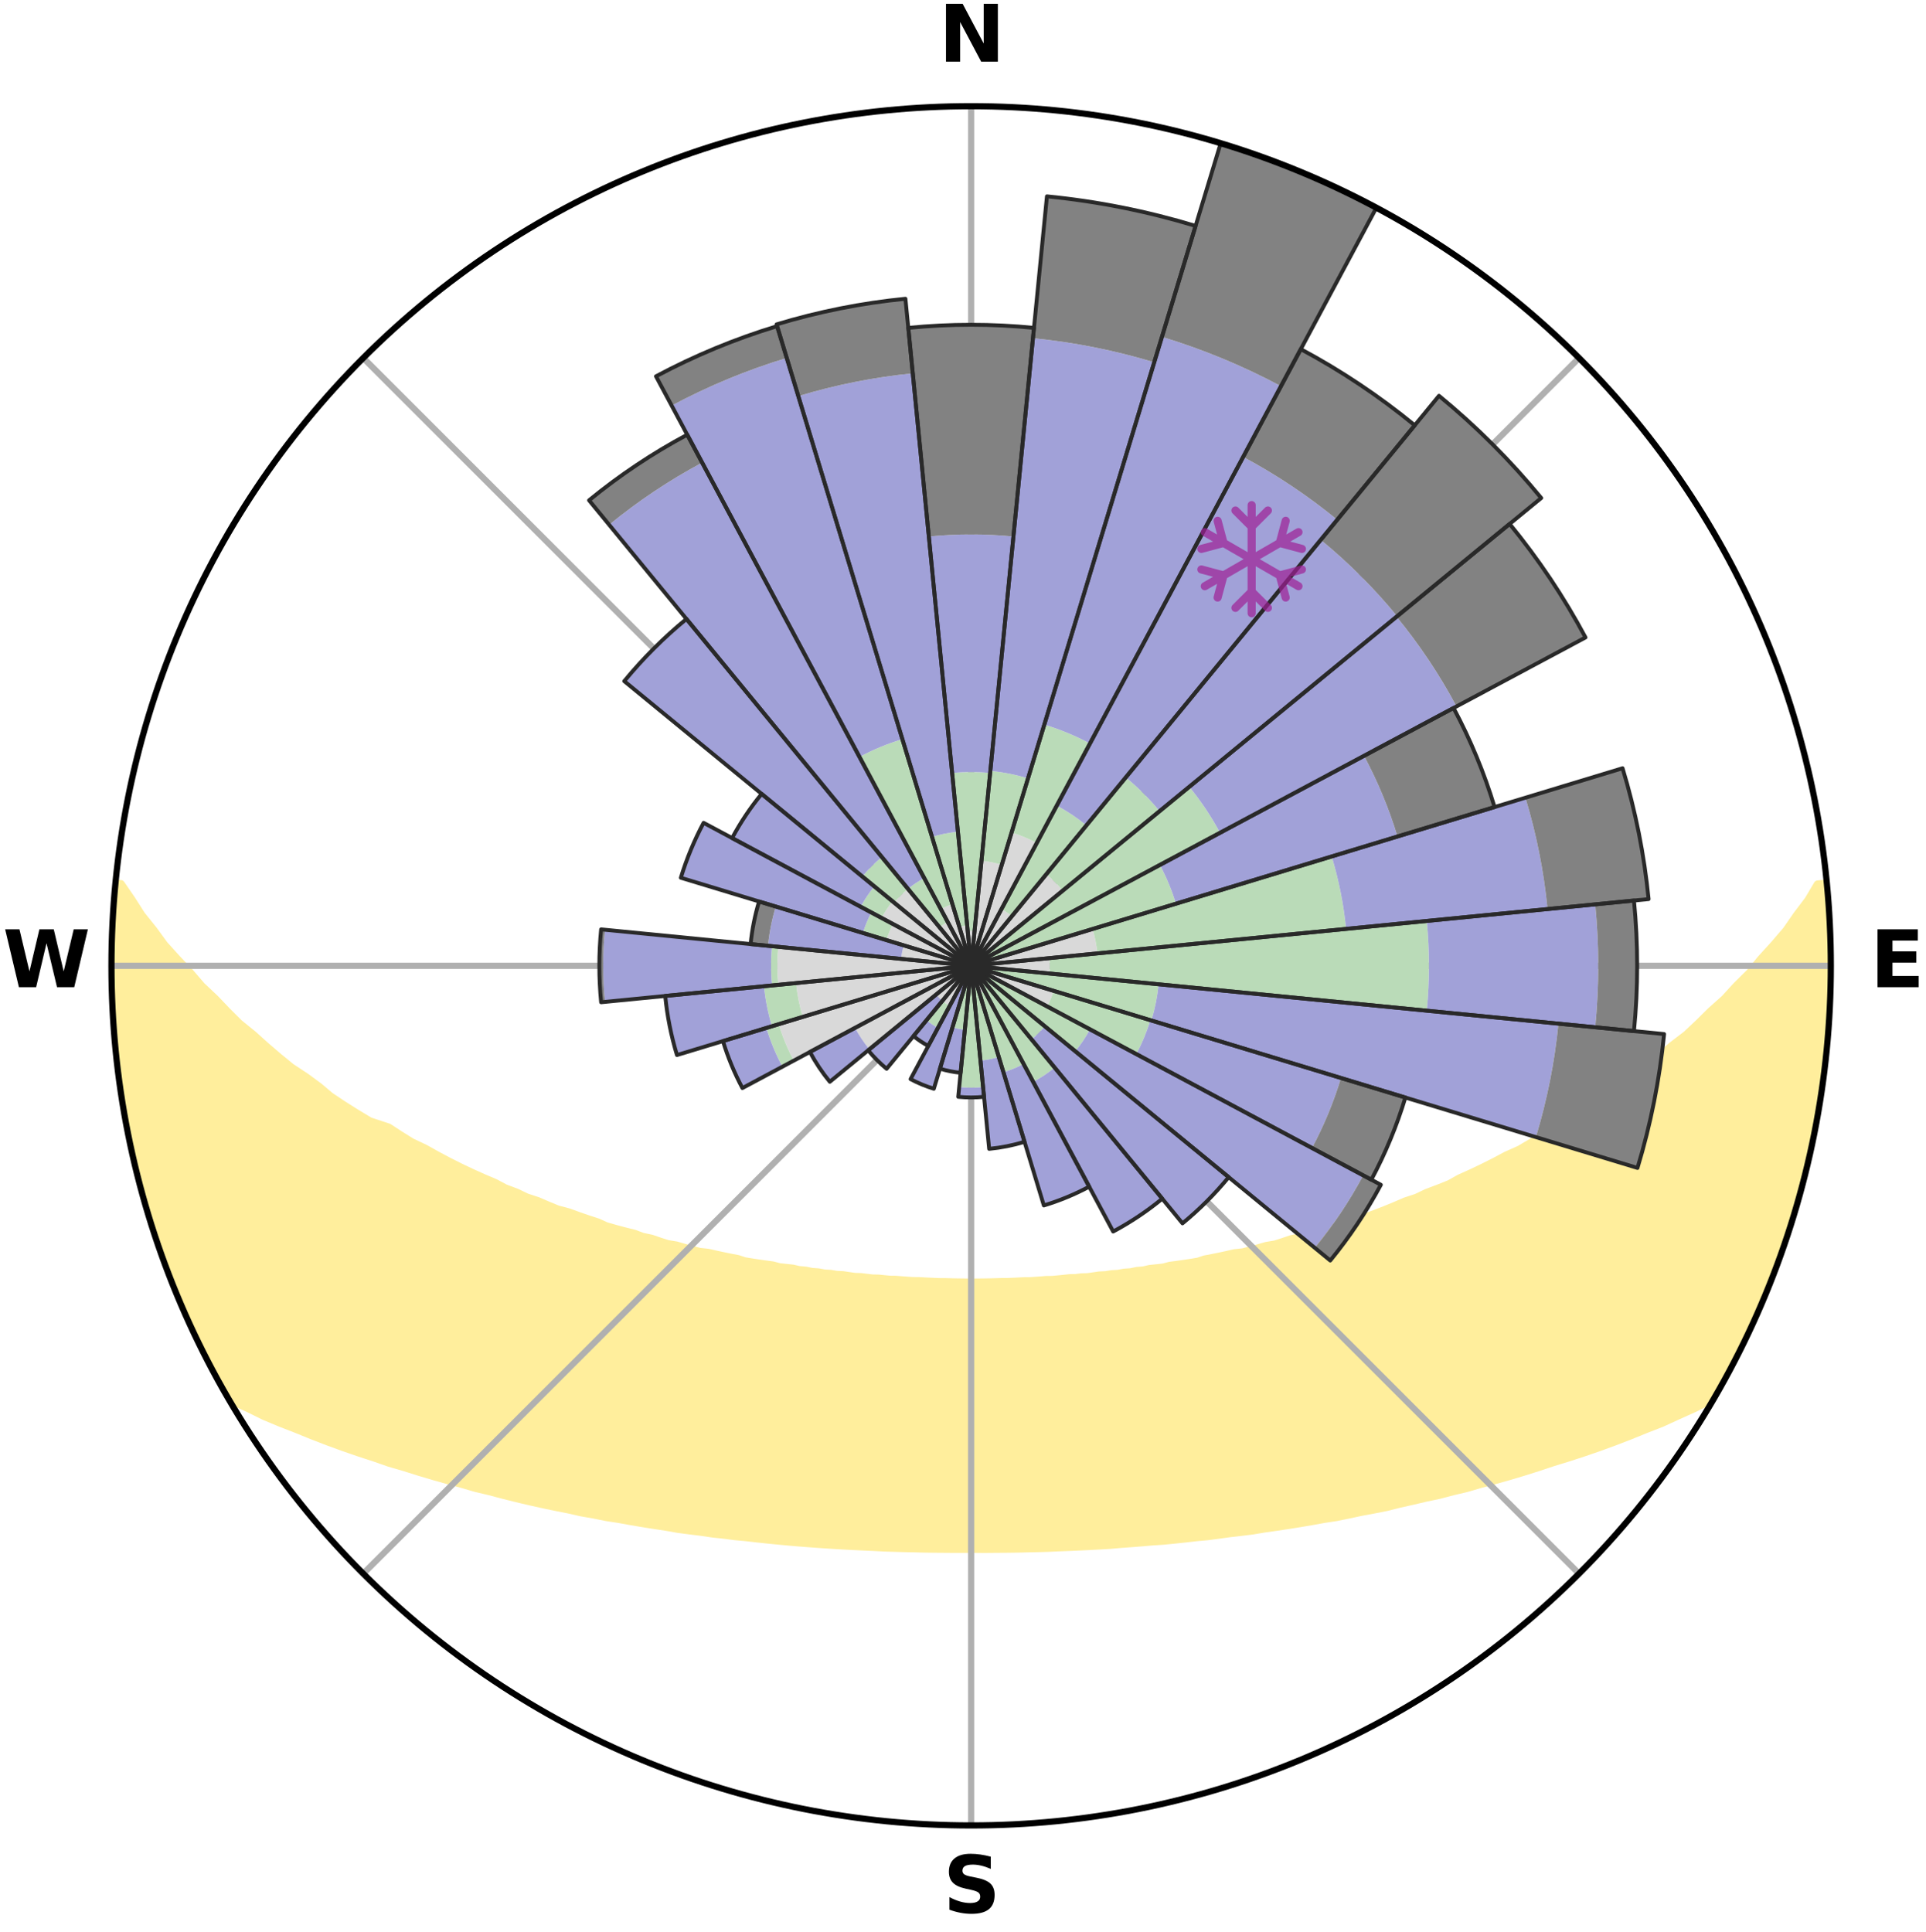 <?xml version="1.0" encoding="utf-8" standalone="no"?>
<!DOCTYPE svg PUBLIC "-//W3C//DTD SVG 1.1//EN"
  "http://www.w3.org/Graphics/SVG/1.1/DTD/svg11.dtd">
<svg xmlns:xlink="http://www.w3.org/1999/xlink" width="248.41pt" height="249.158pt" viewBox="0 0 248.41 249.158" xmlns="http://www.w3.org/2000/svg" version="1.1">
 <title>Ski Rose for Mammoth Mountain</title>
 <defs>
  <style type="text/css">*{stroke-linejoin: round; stroke-linecap: butt}</style>
 </defs>
 <g id="figure_1">
  <g id="patch_1">
   <path d="M 0 249.158 
L 248.41 249.158 
L 248.41 0 
L 0 0 
z
" style="fill: #ffffff"/>
  </g>
  <g id="axes_1">
   <g id="patch_2">
    <path d="M 236.135 124.579 
C 236.135 110.018 233.267 95.599 227.695 82.147 
C 222.122 68.695 213.955 56.471 203.659 46.175 
C 193.363 35.879 181.139 27.711 167.687 22.139 
C 154.235 16.567 139.815 13.699 125.255 13.699 
C 110.694 13.699 96.275 16.567 82.823 22.139 
C 69.371 27.711 57.147 35.879 46.851 46.175 
C 36.555 56.471 28.387 68.695 22.815 82.147 
C 17.243 95.599 14.375 110.018 14.375 124.579 
C 14.375 139.14 17.243 153.559 22.815 167.011 
C 28.387 180.463 36.555 192.687 46.851 202.983 
C 57.147 213.279 69.371 221.447 82.823 227.019 
C 96.275 232.591 110.694 235.459 125.255 235.459 
C 139.815 235.459 154.235 232.591 167.687 227.019 
C 181.139 221.447 193.363 213.279 203.659 202.983 
C 213.955 192.687 222.122 180.463 227.695 167.011 
C 233.267 153.559 236.135 139.14 236.135 124.579 
M 125.255 124.579 
C 125.255 124.579 125.255 124.579 125.255 124.579 
C 125.255 124.579 125.255 124.579 125.255 124.579 
C 125.255 124.579 125.255 124.579 125.255 124.579 
C 125.255 124.579 125.255 124.579 125.255 124.579 
C 125.255 124.579 125.255 124.579 125.255 124.579 
C 125.255 124.579 125.255 124.579 125.255 124.579 
C 125.255 124.579 125.255 124.579 125.255 124.579 
C 125.255 124.579 125.255 124.579 125.255 124.579 
C 125.255 124.579 125.255 124.579 125.255 124.579 
C 125.255 124.579 125.255 124.579 125.255 124.579 
C 125.255 124.579 125.255 124.579 125.255 124.579 
C 125.255 124.579 125.255 124.579 125.255 124.579 
C 125.255 124.579 125.255 124.579 125.255 124.579 
C 125.255 124.579 125.255 124.579 125.255 124.579 
C 125.255 124.579 125.255 124.579 125.255 124.579 
C 125.255 124.579 125.255 124.579 125.255 124.579 
z
" style="fill: #ffffff"/>
   </g>
   <g id="PolyCollection_1">
    <defs>
     <path id="mb6f69bfdbc" d="M 235.521 -135.196 
L 234.433 -135.092 
L 233.239 -133.078 
L 231.737 -131.092 
L 230.409 -129.17 
L 228.796 -127.29 
L 227.139 -125.468 
L 225.688 -123.703 
L 223.962 -121.994 
L 222.448 -120.336 
L 220.665 -118.744 
L 219.098 -117.193 
L 217.508 -115.696 
L 215.656 -114.279 
L 214.026 -112.892 
L 212.379 -111.558 
L 210.716 -110.278 
L 209.039 -109.051 
L 207.35 -107.877 
L 205.651 -106.756 
L 203.944 -105.687 
L 202.459 -104.613 
L 200.739 -103.645 
L 199.017 -102.73 
L 197.514 -101.796 
L 196.008 -100.905 
L 194.283 -100.135 
L 192.775 -99.334 
L 191.268 -98.576 
L 189.762 -97.859 
L 188.259 -97.184 
L 186.963 -96.457 
L 185.467 -95.859 
L 183.979 -95.3 
L 182.69 -94.68 
L 181.216 -94.195 
L 179.937 -93.641 
L 178.663 -93.119 
L 177.395 -92.628 
L 176.133 -92.166 
L 174.879 -91.734 
L 173.633 -91.33 
L 172.396 -90.954 
L 171.169 -90.604 
L 169.954 -90.28 
L 168.899 -89.863 
L 167.703 -89.588 
L 166.52 -89.335 
L 165.488 -88.984 
L 164.461 -88.654 
L 163.312 -88.464 
L 162.303 -88.172 
L 161.301 -87.899 
L 160.306 -87.643 
L 159.209 -87.525 
L 158.235 -87.302 
L 157.27 -87.094 
L 156.314 -86.901 
L 155.368 -86.722 
L 154.521 -86.439 
L 153.589 -86.287 
L 152.668 -86.147 
L 151.757 -86.018 
L 150.856 -85.9 
L 150.035 -85.681 
L 149.151 -85.584 
L 148.278 -85.494 
L 147.473 -85.309 
L 146.616 -85.237 
L 145.821 -85.072 
L 144.981 -85.014 
L 144.196 -84.868 
L 143.373 -84.823 
L 142.598 -84.693 
L 141.791 -84.658 
L 141.025 -84.544 
L 140.263 -84.437 
L 139.477 -84.416 
L 138.724 -84.323 
L 137.953 -84.307 
L 137.208 -84.225 
L 136.467 -84.151 
L 135.728 -84.083 
L 134.979 -84.076 
L 134.247 -84.017 
L 133.518 -83.965 
L 132.791 -83.918 
L 132.06 -83.916 
L 131.338 -83.876 
L 130.618 -83.842 
L 129.9 -83.813 
L 129.18 -83.812 
L 128.465 -83.789 
L 127.751 -83.771 
L 127.037 -83.758 
L 126.324 -83.749 
L 125.611 -83.747 
L 124.898 -83.746 
L 124.186 -83.752 
L 123.473 -83.762 
L 122.759 -83.777 
L 122.045 -83.797 
L 121.328 -83.799 
L 120.612 -83.825 
L 119.894 -83.856 
L 119.174 -83.892 
L 118.453 -83.933 
L 117.722 -83.937 
L 116.996 -83.986 
L 116.267 -84.04 
L 115.537 -84.1 
L 114.788 -84.109 
L 114.051 -84.178 
L 113.31 -84.254 
L 112.545 -84.268 
L 111.796 -84.355 
L 111.044 -84.449 
L 110.26 -84.473 
L 109.499 -84.58 
L 108.735 -84.696 
L 107.929 -84.732 
L 107.155 -84.863 
L 106.334 -84.91 
L 105.55 -85.057 
L 104.712 -85.116 
L 103.918 -85.282 
L 103.063 -85.355 
L 102.26 -85.541 
L 101.388 -85.632 
L 100.506 -85.731 
L 99.687 -85.95 
L 98.788 -86.069 
L 97.878 -86.199 
L 96.959 -86.34 
L 96.03 -86.492 
L 95.184 -86.775 
L 94.24 -86.955 
L 93.286 -87.148 
L 92.323 -87.356 
L 91.351 -87.58 
L 90.256 -87.698 
L 89.264 -87.954 
L 88.264 -88.228 
L 87.256 -88.52 
L 86.11 -88.71 
L 85.085 -89.04 
L 84.054 -89.391 
L 82.874 -89.643 
L 81.829 -90.037 
L 80.628 -90.335 
L 79.414 -90.659 
L 78.19 -91.008 
L 77.12 -91.497 
L 75.881 -91.899 
L 74.632 -92.329 
L 73.376 -92.788 
L 71.934 -93.171 
L 70.662 -93.692 
L 69.385 -94.244 
L 67.914 -94.729 
L 66.627 -95.348 
L 65.141 -95.906 
L 63.849 -96.595 
L 62.353 -97.229 
L 60.853 -97.903 
L 59.349 -98.618 
L 57.844 -99.375 
L 56.339 -100.175 
L 54.834 -101.017 
L 53.112 -101.832 
L 51.612 -102.765 
L 50.117 -103.741 
L 47.718 -104.527 
L 46.005 -105.553 
L 44.298 -106.631 
L 42.599 -107.763 
L 41.145 -108.99 
L 39.47 -110.224 
L 37.572 -111.475 
L 35.925 -112.819 
L 34.296 -114.216 
L 32.687 -115.666 
L 30.858 -117.15 
L 29.294 -118.71 
L 27.755 -120.322 
L 26.002 -121.98 
L 24.521 -123.7 
L 22.832 -125.473 
L 21.181 -127.304 
L 19.812 -129.183 
L 18.255 -131.123 
L 16.996 -133.099 
L 15.596 -135.138 
L 14.951 -135.2 
L 14.951 -135.2 
L 14.821 -133.27 
L 14.724 -131.339 
L 14.66 -129.408 
L 14.414 -127.482 
L 14.415 -125.546 
L 14.447 -123.612 
L 14.512 -121.679 
L 14.607 -119.748 
L 14.733 -117.819 
L 14.889 -115.893 
L 15.075 -113.97 
L 15.29 -112.05 
L 15.326 -110.107 
L 15.597 -108.191 
L 15.898 -106.279 
L 16.434 -104.41 
L 16.791 -102.512 
L 17.177 -100.619 
L 17.591 -98.731 
L 18.022 -96.847 
L 18.493 -94.971 
L 18.993 -93.103 
L 19.524 -91.242 
L 20.256 -89.447 
L 20.821 -87.597 
L 21.438 -85.764 
L 22.109 -83.949 
L 22.906 -82.185 
L 23.599 -80.378 
L 24.367 -78.602 
L 25.282 -76.894 
L 26.093 -75.139 
L 26.932 -73.395 
L 27.816 -71.674 
L 28.753 -69.981 
L 29.935 -68.431 
L 32.067 -67.473 
L 34.067 -66.486 
L 36.166 -65.612 
L 38.267 -64.794 
L 40.285 -63.971 
L 42.298 -63.195 
L 44.304 -62.463 
L 46.299 -61.775 
L 48.283 -61.129 
L 50.183 -60.462 
L 52.142 -59.894 
L 54.018 -59.302 
L 55.881 -58.746 
L 57.731 -58.224 
L 59.567 -57.734 
L 61.329 -57.215 
L 63.136 -56.788 
L 64.872 -56.328 
L 66.595 -55.897 
L 68.305 -55.493 
L 70.001 -55.115 
L 71.682 -54.762 
L 73.349 -54.432 
L 74.959 -54.067 
L 76.597 -53.782 
L 78.182 -53.46 
L 79.791 -53.215 
L 81.35 -52.933 
L 82.897 -52.67 
L 84.432 -52.425 
L 85.954 -52.196 
L 87.438 -51.933 
L 88.937 -51.736 
L 90.424 -51.554 
L 91.877 -51.338 
L 93.341 -51.182 
L 94.775 -50.994 
L 96.217 -50.863 
L 97.633 -50.701 
L 99.04 -50.55 
L 100.439 -50.412 
L 101.83 -50.284 
L 103.213 -50.168 
L 104.589 -50.061 
L 105.958 -49.963 
L 107.32 -49.875 
L 108.675 -49.794 
L 110.025 -49.722 
L 111.369 -49.658 
L 112.708 -49.6 
L 114.039 -49.53 
L 115.369 -49.488 
L 116.695 -49.452 
L 118.018 -49.422 
L 119.337 -49.388 
L 120.655 -49.372 
L 121.971 -49.361 
L 123.285 -49.35 
L 124.598 -49.351 
L 125.911 -49.351 
L 127.225 -49.349 
L 128.539 -49.36 
L 129.855 -49.37 
L 131.173 -49.387 
L 132.492 -49.42 
L 133.815 -49.45 
L 135.141 -49.485 
L 136.469 -49.547 
L 137.803 -49.597 
L 139.141 -49.654 
L 140.485 -49.718 
L 141.835 -49.79 
L 143.191 -49.87 
L 144.545 -49.988 
L 145.913 -50.087 
L 147.288 -50.195 
L 148.671 -50.314 
L 150.073 -50.406 
L 151.472 -50.544 
L 152.879 -50.694 
L 154.295 -50.856 
L 155.738 -50.987 
L 157.172 -51.174 
L 158.615 -51.376 
L 160.09 -51.546 
L 161.577 -51.728 
L 163.05 -51.974 
L 164.56 -52.188 
L 166.083 -52.415 
L 167.618 -52.662 
L 169.165 -52.924 
L 170.724 -53.206 
L 172.333 -53.451 
L 173.919 -53.772 
L 175.516 -54.116 
L 177.168 -54.423 
L 178.835 -54.753 
L 180.469 -55.165 
L 182.164 -55.543 
L 183.872 -55.947 
L 185.647 -56.319 
L 187.383 -56.778 
L 189.191 -57.205 
L 190.953 -57.724 
L 192.789 -58.214 
L 194.64 -58.735 
L 196.503 -59.292 
L 198.38 -59.883 
L 200.267 -60.512 
L 202.238 -61.119 
L 204.222 -61.766 
L 206.218 -62.454 
L 208.224 -63.185 
L 210.237 -63.962 
L 212.256 -64.785 
L 214.358 -65.603 
L 216.374 -66.53 
L 218.456 -67.465 
L 220.508 -68.471 
L 221.754 -69.983 
L 222.696 -71.673 
L 223.581 -73.394 
L 224.46 -75.117 
L 225.257 -76.881 
L 226.148 -78.6 
L 226.889 -80.387 
L 227.692 -82.148 
L 228.373 -83.96 
L 229.107 -85.75 
L 229.603 -87.628 
L 230.225 -89.457 
L 230.992 -91.24 
L 231.516 -93.103 
L 231.955 -94.988 
L 232.574 -96.824 
L 232.945 -98.725 
L 233.472 -100.588 
L 233.888 -102.477 
L 234.187 -104.39 
L 234.582 -106.284 
L 234.849 -108.2 
L 235.154 -110.111 
L 235.417 -112.028 
L 235.54 -113.96 
L 235.719 -115.885 
L 235.859 -117.814 
L 235.961 -119.746 
L 236.027 -121.678 
L 236.056 -123.612 
L 236.05 -125.546 
L 236.009 -127.479 
L 235.935 -129.411 
L 235.829 -131.342 
L 235.69 -133.271 
L 235.521 -135.196 
z
" style="stroke: #ffee9c"/>
    </defs>
    <g clip-path="url(#p58cf2ddbd6)">
     <use xlink:href="#mb6f69bfdbc" x="0" y="249.158" style="fill: #ffee9c; stroke: #ffee9c"/>
    </g>
   </g>
   <g id="matplotlib.axis_1">
    <g id="xtick_1">
     <g id="line2d_1">
      <path d="M 125.255 124.579 
L 125.255 13.699 
" clip-path="url(#p58cf2ddbd6)" style="fill: none; stroke: #b0b0b0; stroke-width: 0.8; stroke-linecap: square"/>
     </g>
     <g id="text_1">
      <!-- N -->
      <g transform="translate(121.07 7.958) scale(0.1 -0.1)">
       <defs>
        <path id="DejaVuSans-Bold-4e" d="M 588 4666 
L 1931 4666 
L 3628 1466 
L 3628 4666 
L 4769 4666 
L 4769 0 
L 3425 0 
L 1728 3200 
L 1728 0 
L 588 0 
L 588 4666 
z
" transform="scale(0.016)"/>
       </defs>
       <use xlink:href="#DejaVuSans-Bold-4e"/>
      </g>
     </g>
    </g>
    <g id="xtick_2">
     <g id="line2d_2">
      <path d="M 125.255 124.579 
L 203.659 46.175 
" clip-path="url(#p58cf2ddbd6)" style="fill: none; stroke: #b0b0b0; stroke-width: 0.8; stroke-linecap: square"/>
     </g>
    </g>
    <g id="xtick_3">
     <g id="line2d_3">
      <path d="M 125.255 124.579 
L 236.135 124.579 
" clip-path="url(#p58cf2ddbd6)" style="fill: none; stroke: #b0b0b0; stroke-width: 0.8; stroke-linecap: square"/>
     </g>
     <g id="text_2">
      <!-- E -->
      <g transform="translate(241.219 127.338) scale(0.1 -0.1)">
       <defs>
        <path id="DejaVuSans-Bold-45" d="M 588 4666 
L 3834 4666 
L 3834 3756 
L 1791 3756 
L 1791 2888 
L 3713 2888 
L 3713 1978 
L 1791 1978 
L 1791 909 
L 3903 909 
L 3903 0 
L 588 0 
L 588 4666 
z
" transform="scale(0.016)"/>
       </defs>
       <use xlink:href="#DejaVuSans-Bold-45"/>
      </g>
     </g>
    </g>
    <g id="xtick_4">
     <g id="line2d_4">
      <path d="M 125.255 124.579 
L 203.659 202.983 
" clip-path="url(#p58cf2ddbd6)" style="fill: none; stroke: #b0b0b0; stroke-width: 0.8; stroke-linecap: square"/>
     </g>
    </g>
    <g id="xtick_5">
     <g id="line2d_5">
      <path d="M 125.255 124.579 
L 125.255 235.459 
" clip-path="url(#p58cf2ddbd6)" style="fill: none; stroke: #b0b0b0; stroke-width: 0.8; stroke-linecap: square"/>
     </g>
     <g id="text_3">
      <!-- S -->
      <g transform="translate(121.654 246.718) scale(0.1 -0.1)">
       <defs>
        <path id="DejaVuSans-Bold-53" d="M 3834 4519 
L 3834 3531 
Q 3450 3703 3084 3790 
Q 2719 3878 2394 3878 
Q 1963 3878 1756 3759 
Q 1550 3641 1550 3391 
Q 1550 3203 1689 3098 
Q 1828 2994 2194 2919 
L 2706 2816 
Q 3484 2659 3812 2340 
Q 4141 2022 4141 1434 
Q 4141 663 3683 286 
Q 3225 -91 2284 -91 
Q 1841 -91 1394 -6 
Q 947 78 500 244 
L 500 1259 
Q 947 1022 1364 901 
Q 1781 781 2169 781 
Q 2563 781 2772 912 
Q 2981 1044 2981 1288 
Q 2981 1506 2839 1625 
Q 2697 1744 2272 1838 
L 1806 1941 
Q 1106 2091 782 2419 
Q 459 2747 459 3303 
Q 459 4000 909 4375 
Q 1359 4750 2203 4750 
Q 2588 4750 2994 4692 
Q 3400 4634 3834 4519 
z
" transform="scale(0.016)"/>
       </defs>
       <use xlink:href="#DejaVuSans-Bold-53"/>
      </g>
     </g>
    </g>
    <g id="xtick_6">
     <g id="line2d_6">
      <path d="M 125.255 124.579 
L 46.851 202.983 
" clip-path="url(#p58cf2ddbd6)" style="fill: none; stroke: #b0b0b0; stroke-width: 0.8; stroke-linecap: square"/>
     </g>
    </g>
    <g id="xtick_7">
     <g id="line2d_7">
      <path d="M 125.255 124.579 
L 14.375 124.579 
" clip-path="url(#p58cf2ddbd6)" style="fill: none; stroke: #b0b0b0; stroke-width: 0.8; stroke-linecap: square"/>
     </g>
     <g id="text_4">
      <!-- W -->
      <g transform="translate(0.36 127.338) scale(0.1 -0.1)">
       <defs>
        <path id="DejaVuSans-Bold-57" d="M 191 4666 
L 1344 4666 
L 2150 1275 
L 2950 4666 
L 4109 4666 
L 4909 1275 
L 5716 4666 
L 6859 4666 
L 5759 0 
L 4372 0 
L 3525 3547 
L 2688 0 
L 1300 0 
L 191 4666 
z
" transform="scale(0.016)"/>
       </defs>
       <use xlink:href="#DejaVuSans-Bold-57"/>
      </g>
     </g>
    </g>
    <g id="xtick_8">
     <g id="line2d_8">
      <path d="M 125.255 124.579 
L 46.851 46.175 
" clip-path="url(#p58cf2ddbd6)" style="fill: none; stroke: #b0b0b0; stroke-width: 0.8; stroke-linecap: square"/>
     </g>
    </g>
   </g>
   <g id="matplotlib.axis_2"/>
   <g id="patch_3">
    <path d="M 125.255 124.579 
C 125.255 124.579 125.255 124.579 125.255 124.579 
C 125.255 124.579 125.255 124.579 125.255 124.579 
L 125.7 120.063 
C 125.552 120.048 125.403 120.041 125.255 120.041 
C 125.106 120.041 124.958 120.048 124.81 120.063 
z
" clip-path="url(#p58cf2ddbd6)" style="fill: #d9d9d9"/>
   </g>
   <g id="patch_4">
    <path d="M 125.255 124.579 
C 125.255 124.579 125.255 124.579 125.255 124.579 
C 125.255 124.579 125.255 124.579 125.255 124.579 
L 129.207 111.551 
C 128.78 111.422 128.348 111.314 127.911 111.227 
C 127.474 111.14 127.033 111.074 126.589 111.031 
z
" clip-path="url(#p58cf2ddbd6)" style="fill: #d9d9d9"/>
   </g>
   <g id="patch_5">
    <path d="M 125.255 124.579 
C 125.255 124.579 125.255 124.579 125.255 124.579 
C 125.255 124.579 125.255 124.579 125.255 124.579 
L 133.722 108.738 
C 133.204 108.461 132.672 108.209 132.129 107.984 
C 131.585 107.759 131.032 107.561 130.469 107.391 
z
" clip-path="url(#p58cf2ddbd6)" style="fill: #d9d9d9"/>
   </g>
   <g id="patch_6">
    <path d="M 125.255 124.579 
C 125.255 124.579 125.255 124.579 125.255 124.579 
C 125.255 124.579 125.255 124.579 125.255 124.579 
L 130.511 118.174 
C 130.301 118.002 130.083 117.841 129.858 117.69 
C 129.632 117.539 129.4 117.4 129.16 117.272 
z
" clip-path="url(#p58cf2ddbd6)" style="fill: #d9d9d9"/>
   </g>
   <g id="patch_7">
    <path d="M 125.255 124.579 
C 125.255 124.579 125.255 124.579 125.255 124.579 
C 125.255 124.579 125.255 124.579 125.255 124.579 
L 137.064 114.887 
C 136.747 114.501 136.411 114.13 136.057 113.776 
C 135.704 113.423 135.333 113.087 134.947 112.77 
z
" clip-path="url(#p58cf2ddbd6)" style="fill: #d9d9d9"/>
   </g>
   <g id="patch_8">
    <path d="M 125.255 124.579 
C 125.255 124.579 125.255 124.579 125.255 124.579 
C 125.255 124.579 125.255 124.579 125.255 124.579 
L 125.255 124.579 
C 125.255 124.579 125.255 124.579 125.255 124.579 
C 125.255 124.579 125.255 124.579 125.255 124.579 
z
" clip-path="url(#p58cf2ddbd6)" style="fill: #d9d9d9"/>
   </g>
   <g id="patch_9">
    <path d="M 125.255 124.579 
C 125.255 124.579 125.255 124.579 125.255 124.579 
C 125.255 124.579 125.255 124.579 125.255 124.579 
L 125.255 124.579 
C 125.255 124.579 125.255 124.579 125.255 124.579 
C 125.255 124.579 125.255 124.579 125.255 124.579 
z
" clip-path="url(#p58cf2ddbd6)" style="fill: #d9d9d9"/>
   </g>
   <g id="patch_10">
    <path d="M 125.255 124.579 
C 125.255 124.579 125.255 124.579 125.255 124.579 
C 125.255 124.579 125.255 124.579 125.255 124.579 
L 141.538 122.975 
C 141.486 122.442 141.407 121.912 141.303 121.387 
C 141.198 120.862 141.068 120.342 140.912 119.829 
z
" clip-path="url(#p58cf2ddbd6)" style="fill: #d9d9d9"/>
   </g>
   <g id="patch_11">
    <path d="M 125.255 124.579 
C 125.255 124.579 125.255 124.579 125.255 124.579 
C 125.255 124.579 125.255 124.579 125.255 124.579 
L 135.353 125.574 
C 135.386 125.243 135.402 124.911 135.402 124.579 
C 135.402 124.247 135.386 123.915 135.353 123.584 
z
" clip-path="url(#p58cf2ddbd6)" style="fill: #d9d9d9"/>
   </g>
   <g id="patch_12">
    <path d="M 125.255 124.579 
C 125.255 124.579 125.255 124.579 125.255 124.579 
C 125.255 124.579 125.255 124.579 125.255 124.579 
L 125.255 124.579 
C 125.255 124.579 125.255 124.579 125.255 124.579 
C 125.255 124.579 125.255 124.579 125.255 124.579 
z
" clip-path="url(#p58cf2ddbd6)" style="fill: #d9d9d9"/>
   </g>
   <g id="patch_13">
    <path d="M 125.255 124.579 
C 125.255 124.579 125.255 124.579 125.255 124.579 
C 125.255 124.579 125.255 124.579 125.255 124.579 
L 135.058 129.819 
C 135.23 129.498 135.385 129.169 135.525 128.833 
C 135.664 128.497 135.786 128.154 135.892 127.806 
z
" clip-path="url(#p58cf2ddbd6)" style="fill: #d9d9d9"/>
   </g>
   <g id="patch_14">
    <path d="M 125.255 124.579 
C 125.255 124.579 125.255 124.579 125.255 124.579 
C 125.255 124.579 125.255 124.579 125.255 124.579 
L 127.28 126.241 
C 127.335 126.175 127.386 126.106 127.433 126.035 
C 127.481 125.963 127.525 125.89 127.566 125.814 
z
" clip-path="url(#p58cf2ddbd6)" style="fill: #d9d9d9"/>
   </g>
   <g id="patch_15">
    <path d="M 125.255 124.579 
C 125.255 124.579 125.255 124.579 125.255 124.579 
C 125.255 124.579 125.255 124.579 125.255 124.579 
L 125.255 124.579 
C 125.255 124.579 125.255 124.579 125.255 124.579 
C 125.255 124.579 125.255 124.579 125.255 124.579 
z
" clip-path="url(#p58cf2ddbd6)" style="fill: #d9d9d9"/>
   </g>
   <g id="patch_16">
    <path d="M 125.255 124.579 
C 125.255 124.579 125.255 124.579 125.255 124.579 
C 125.255 124.579 125.255 124.579 125.255 124.579 
L 125.255 124.579 
C 125.255 124.579 125.255 124.579 125.255 124.579 
C 125.255 124.579 125.255 124.579 125.255 124.579 
z
" clip-path="url(#p58cf2ddbd6)" style="fill: #d9d9d9"/>
   </g>
   <g id="patch_17">
    <path d="M 125.255 124.579 
C 125.255 124.579 125.255 124.579 125.255 124.579 
C 125.255 124.579 125.255 124.579 125.255 124.579 
L 126.33 128.125 
C 126.446 128.09 126.561 128.049 126.673 128.002 
C 126.785 127.956 126.895 127.904 127.001 127.847 
z
" clip-path="url(#p58cf2ddbd6)" style="fill: #d9d9d9"/>
   </g>
   <g id="patch_18">
    <path d="M 125.255 124.579 
C 125.255 124.579 125.255 124.579 125.255 124.579 
C 125.255 124.579 125.255 124.579 125.255 124.579 
L 125.255 124.579 
C 125.255 124.579 125.255 124.579 125.255 124.579 
C 125.255 124.579 125.255 124.579 125.255 124.579 
z
" clip-path="url(#p58cf2ddbd6)" style="fill: #d9d9d9"/>
   </g>
   <g id="patch_19">
    <path d="M 125.255 124.579 
C 125.255 124.579 125.255 124.579 125.255 124.579 
C 125.255 124.579 125.255 124.579 125.255 124.579 
L 124.998 127.186 
C 125.083 127.195 125.169 127.199 125.255 127.199 
C 125.341 127.199 125.426 127.195 125.512 127.186 
z
" clip-path="url(#p58cf2ddbd6)" style="fill: #d9d9d9"/>
   </g>
   <g id="patch_20">
    <path d="M 125.255 124.579 
C 125.255 124.579 125.255 124.579 125.255 124.579 
C 125.255 124.579 125.255 124.579 125.255 124.579 
L 125.255 124.579 
C 125.255 124.579 125.255 124.579 125.255 124.579 
C 125.255 124.579 125.255 124.579 125.255 124.579 
z
" clip-path="url(#p58cf2ddbd6)" style="fill: #d9d9d9"/>
   </g>
   <g id="patch_21">
    <path d="M 125.255 124.579 
C 125.255 124.579 125.255 124.579 125.255 124.579 
C 125.255 124.579 125.255 124.579 125.255 124.579 
L 125.255 124.579 
C 125.255 124.579 125.255 124.579 125.255 124.579 
C 125.255 124.579 125.255 124.579 125.255 124.579 
z
" clip-path="url(#p58cf2ddbd6)" style="fill: #d9d9d9"/>
   </g>
   <g id="patch_22">
    <path d="M 125.255 124.579 
C 125.255 124.579 125.255 124.579 125.255 124.579 
C 125.255 124.579 125.255 124.579 125.255 124.579 
L 121.538 129.108 
C 121.686 129.229 121.841 129.344 122 129.45 
C 122.159 129.557 122.324 129.655 122.493 129.746 
z
" clip-path="url(#p58cf2ddbd6)" style="fill: #d9d9d9"/>
   </g>
   <g id="patch_23">
    <path d="M 125.255 124.579 
C 125.255 124.579 125.255 124.579 125.255 124.579 
C 125.255 124.579 125.255 124.579 125.255 124.579 
L 120.726 128.296 
C 120.848 128.444 120.977 128.586 121.112 128.722 
C 121.248 128.857 121.39 128.986 121.538 129.108 
z
" clip-path="url(#p58cf2ddbd6)" style="fill: #d9d9d9"/>
   </g>
   <g id="patch_24">
    <path d="M 125.255 124.579 
C 125.255 124.579 125.255 124.579 125.255 124.579 
C 125.255 124.579 125.255 124.579 125.255 124.579 
L 110.28 132.583 
C 110.542 133.073 110.828 133.55 111.137 134.012 
C 111.446 134.475 111.777 134.921 112.129 135.351 
z
" clip-path="url(#p58cf2ddbd6)" style="fill: #d9d9d9"/>
   </g>
   <g id="patch_25">
    <path d="M 125.255 124.579 
C 125.255 124.579 125.255 124.579 125.255 124.579 
C 125.255 124.579 125.255 124.579 125.255 124.579 
L 100.435 132.108 
C 100.681 132.921 100.967 133.72 101.292 134.505 
C 101.617 135.289 101.98 136.057 102.381 136.806 
z
" clip-path="url(#p58cf2ddbd6)" style="fill: #d9d9d9"/>
   </g>
   <g id="patch_26">
    <path d="M 125.255 124.579 
C 125.255 124.579 125.255 124.579 125.255 124.579 
C 125.255 124.579 125.255 124.579 125.255 124.579 
L 102.674 126.803 
C 102.747 127.542 102.856 128.277 103.001 129.006 
C 103.146 129.734 103.326 130.455 103.542 131.166 
z
" clip-path="url(#p58cf2ddbd6)" style="fill: #d9d9d9"/>
   </g>
   <g id="patch_27">
    <path d="M 125.255 124.579 
C 125.255 124.579 125.255 124.579 125.255 124.579 
C 125.255 124.579 125.255 124.579 125.255 124.579 
L 100.382 122.129 
C 100.302 122.943 100.261 123.761 100.261 124.579 
C 100.261 125.397 100.302 126.215 100.382 127.029 
z
" clip-path="url(#p58cf2ddbd6)" style="fill: #d9d9d9"/>
   </g>
   <g id="patch_28">
    <path d="M 125.255 124.579 
C 125.255 124.579 125.255 124.579 125.255 124.579 
C 125.255 124.579 125.255 124.579 125.255 124.579 
L 116.57 121.944 
C 116.483 122.229 116.411 122.517 116.353 122.808 
C 116.295 123.1 116.252 123.394 116.223 123.689 
z
" clip-path="url(#p58cf2ddbd6)" style="fill: #d9d9d9"/>
   </g>
   <g id="patch_29">
    <path d="M 125.255 124.579 
C 125.255 124.579 125.255 124.579 125.255 124.579 
C 125.255 124.579 125.255 124.579 125.255 124.579 
L 115.183 119.196 
C 115.007 119.525 114.847 119.863 114.704 120.209 
C 114.561 120.554 114.435 120.906 114.326 121.264 
z
" clip-path="url(#p58cf2ddbd6)" style="fill: #d9d9d9"/>
   </g>
   <g id="patch_30">
    <path d="M 125.255 124.579 
C 125.255 124.579 125.255 124.579 125.255 124.579 
C 125.255 124.579 125.255 124.579 125.255 124.579 
L 115.128 116.268 
C 114.856 116.6 114.601 116.945 114.362 117.301 
C 114.124 117.658 113.904 118.026 113.702 118.404 
z
" clip-path="url(#p58cf2ddbd6)" style="fill: #d9d9d9"/>
   </g>
   <g id="patch_31">
    <path d="M 125.255 124.579 
C 125.255 124.579 125.255 124.579 125.255 124.579 
C 125.255 124.579 125.255 124.579 125.255 124.579 
L 117.112 114.657 
C 116.787 114.924 116.476 115.206 116.179 115.503 
C 115.882 115.8 115.599 116.112 115.333 116.436 
z
" clip-path="url(#p58cf2ddbd6)" style="fill: #d9d9d9"/>
   </g>
   <g id="patch_32">
    <path d="M 125.255 124.579 
C 125.255 124.579 125.255 124.579 125.255 124.579 
C 125.255 124.579 125.255 124.579 125.255 124.579 
L 122.23 118.919 
C 122.044 119.018 121.864 119.126 121.689 119.243 
C 121.515 119.36 121.346 119.485 121.183 119.618 
z
" clip-path="url(#p58cf2ddbd6)" style="fill: #d9d9d9"/>
   </g>
   <g id="patch_33">
    <path d="M 125.255 124.579 
C 125.255 124.579 125.255 124.579 125.255 124.579 
C 125.255 124.579 125.255 124.579 125.255 124.579 
L 122.85 116.651 
C 122.59 116.729 122.335 116.821 122.084 116.924 
C 121.834 117.028 121.588 117.144 121.349 117.272 
z
" clip-path="url(#p58cf2ddbd6)" style="fill: #d9d9d9"/>
   </g>
   <g id="patch_34">
    <path d="M 125.255 124.579 
C 125.255 124.579 125.255 124.579 125.255 124.579 
C 125.255 124.579 125.255 124.579 125.255 124.579 
L 124.741 119.364 
C 124.571 119.381 124.401 119.406 124.233 119.44 
C 124.064 119.473 123.898 119.515 123.734 119.565 
z
" clip-path="url(#p58cf2ddbd6)" style="fill: #d9d9d9"/>
   </g>
   <g id="patch_35">
    <path d="M 124.81 120.063 
C 124.958 120.048 125.106 120.041 125.255 120.041 
C 125.403 120.041 125.552 120.048 125.7 120.063 
L 127.705 99.706 
C 126.89 99.626 126.073 99.586 125.255 99.586 
C 124.437 99.586 123.619 99.626 122.805 99.706 
z
" clip-path="url(#p58cf2ddbd6)" style="fill: #badbb8"/>
   </g>
   <g id="patch_36">
    <path d="M 126.589 111.031 
C 127.033 111.074 127.474 111.14 127.911 111.227 
C 128.348 111.314 128.78 111.422 129.207 111.551 
L 132.589 100.4 
C 131.798 100.16 130.995 99.959 130.184 99.798 
C 129.373 99.637 128.554 99.515 127.731 99.434 
z
" clip-path="url(#p58cf2ddbd6)" style="fill: #badbb8"/>
   </g>
   <g id="patch_37">
    <path d="M 130.469 107.391 
C 131.032 107.561 131.585 107.759 132.129 107.984 
C 132.672 108.209 133.204 108.461 133.722 108.738 
L 140.582 95.905 
C 139.643 95.403 138.68 94.948 137.697 94.54 
C 136.714 94.133 135.711 93.774 134.693 93.465 
z
" clip-path="url(#p58cf2ddbd6)" style="fill: #badbb8"/>
   </g>
   <g id="patch_38">
    <path d="M 129.16 117.272 
C 129.4 117.4 129.632 117.539 129.858 117.69 
C 130.083 117.841 130.301 118.002 130.511 118.174 
L 140.121 106.464 
C 139.528 105.978 138.912 105.52 138.274 105.094 
C 137.636 104.668 136.978 104.274 136.302 103.912 
z
" clip-path="url(#p58cf2ddbd6)" style="fill: #badbb8"/>
   </g>
   <g id="patch_39">
    <path d="M 134.947 112.77 
C 135.333 113.087 135.704 113.423 136.057 113.776 
C 136.411 114.13 136.747 114.501 137.064 114.887 
L 149.559 104.634 
C 148.906 103.838 148.214 103.075 147.486 102.347 
C 146.759 101.62 145.996 100.928 145.2 100.275 
z
" clip-path="url(#p58cf2ddbd6)" style="fill: #badbb8"/>
   </g>
   <g id="patch_40">
    <path d="M 125.255 124.579 
C 125.255 124.579 125.255 124.579 125.255 124.579 
C 125.255 124.579 125.255 124.579 125.255 124.579 
L 157.355 107.421 
C 156.794 106.37 156.181 105.348 155.519 104.357 
C 154.857 103.367 154.147 102.409 153.391 101.488 
z
" clip-path="url(#p58cf2ddbd6)" style="fill: #badbb8"/>
   </g>
   <g id="patch_41">
    <path d="M 125.255 124.579 
C 125.255 124.579 125.255 124.579 125.255 124.579 
C 125.255 124.579 125.255 124.579 125.255 124.579 
L 151.67 116.566 
C 151.408 115.702 151.103 114.85 150.757 114.016 
C 150.412 113.181 150.025 112.364 149.599 111.567 
z
" clip-path="url(#p58cf2ddbd6)" style="fill: #badbb8"/>
   </g>
   <g id="patch_42">
    <path d="M 140.912 119.829 
C 141.068 120.342 141.198 120.862 141.303 121.387 
C 141.407 121.912 141.486 122.442 141.538 122.975 
L 173.615 119.816 
C 173.459 118.233 173.226 116.659 172.915 115.099 
C 172.605 113.539 172.218 111.995 171.757 110.473 
z
" clip-path="url(#p58cf2ddbd6)" style="fill: #badbb8"/>
   </g>
   <g id="patch_43">
    <path d="M 135.353 123.584 
C 135.386 123.915 135.402 124.247 135.402 124.579 
C 135.402 124.911 135.386 125.243 135.353 125.574 
L 184.023 130.367 
C 184.212 128.444 184.307 126.512 184.307 124.579 
C 184.307 122.646 184.212 120.714 184.023 118.791 
z
" clip-path="url(#p58cf2ddbd6)" style="fill: #badbb8"/>
   </g>
   <g id="patch_44">
    <path d="M 125.255 124.579 
C 125.255 124.579 125.255 124.579 125.255 124.579 
C 125.255 124.579 125.255 124.579 125.255 124.579 
L 148.506 131.632 
C 148.737 130.871 148.93 130.099 149.085 129.319 
C 149.24 128.539 149.357 127.752 149.435 126.961 
z
" clip-path="url(#p58cf2ddbd6)" style="fill: #badbb8"/>
   </g>
   <g id="patch_45">
    <path d="M 135.892 127.806 
C 135.786 128.154 135.664 128.497 135.525 128.833 
C 135.385 129.169 135.23 129.498 135.058 129.819 
L 146.558 135.966 
C 146.931 135.269 147.269 134.553 147.572 133.823 
C 147.874 133.092 148.141 132.348 148.37 131.591 
z
" clip-path="url(#p58cf2ddbd6)" style="fill: #badbb8"/>
   </g>
   <g id="patch_46">
    <path d="M 127.566 125.814 
C 127.525 125.89 127.481 125.963 127.433 126.035 
C 127.386 126.106 127.335 126.175 127.28 126.241 
L 138.689 135.604 
C 139.05 135.165 139.389 134.707 139.705 134.234 
C 140.021 133.761 140.314 133.273 140.582 132.772 
z
" clip-path="url(#p58cf2ddbd6)" style="fill: #badbb8"/>
   </g>
   <g id="patch_47">
    <path d="M 125.255 124.579 
C 125.255 124.579 125.255 124.579 125.255 124.579 
C 125.255 124.579 125.255 124.579 125.255 124.579 
L 133.051 134.079 
C 133.362 133.823 133.66 133.553 133.944 133.269 
C 134.229 132.984 134.499 132.686 134.754 132.375 
z
" clip-path="url(#p58cf2ddbd6)" style="fill: #badbb8"/>
   </g>
   <g id="patch_48">
    <path d="M 125.255 124.579 
C 125.255 124.579 125.255 124.579 125.255 124.579 
C 125.255 124.579 125.255 124.579 125.255 124.579 
L 133.259 139.554 
C 133.749 139.292 134.226 139.006 134.688 138.697 
C 135.15 138.388 135.597 138.057 136.027 137.705 
z
" clip-path="url(#p58cf2ddbd6)" style="fill: #badbb8"/>
   </g>
   <g id="patch_49">
    <path d="M 127.001 127.847 
C 126.895 127.904 126.785 127.956 126.673 128.002 
C 126.561 128.049 126.446 128.09 126.33 128.125 
L 129.421 138.312 
C 129.87 138.175 130.313 138.017 130.747 137.837 
C 131.18 137.657 131.605 137.456 132.02 137.235 
z
" clip-path="url(#p58cf2ddbd6)" style="fill: #badbb8"/>
   </g>
   <g id="patch_50">
    <path d="M 125.255 124.579 
C 125.255 124.579 125.255 124.579 125.255 124.579 
C 125.255 124.579 125.255 124.579 125.255 124.579 
L 126.459 136.809 
C 126.86 136.769 127.258 136.71 127.652 136.632 
C 128.047 136.553 128.437 136.456 128.822 136.339 
z
" clip-path="url(#p58cf2ddbd6)" style="fill: #badbb8"/>
   </g>
   <g id="patch_51">
    <path d="M 125.512 127.186 
C 125.426 127.195 125.341 127.199 125.255 127.199 
C 125.169 127.199 125.083 127.195 124.998 127.186 
L 123.714 140.224 
C 124.226 140.274 124.74 140.299 125.255 140.299 
C 125.769 140.299 126.284 140.274 126.796 140.224 
z
" clip-path="url(#p58cf2ddbd6)" style="fill: #badbb8"/>
   </g>
   <g id="patch_52">
    <path d="M 125.255 124.579 
C 125.255 124.579 125.255 124.579 125.255 124.579 
C 125.255 124.579 125.255 124.579 125.255 124.579 
L 122.85 132.508 
C 123.109 132.586 123.372 132.652 123.638 132.705 
C 123.904 132.758 124.173 132.798 124.443 132.824 
z
" clip-path="url(#p58cf2ddbd6)" style="fill: #badbb8"/>
   </g>
   <g id="patch_53">
    <path d="M 125.255 124.579 
C 125.255 124.579 125.255 124.579 125.255 124.579 
C 125.255 124.579 125.255 124.579 125.255 124.579 
L 125.255 124.579 
C 125.255 124.579 125.255 124.579 125.255 124.579 
C 125.255 124.579 125.255 124.579 125.255 124.579 
z
" clip-path="url(#p58cf2ddbd6)" style="fill: #badbb8"/>
   </g>
   <g id="patch_54">
    <path d="M 122.493 129.746 
C 122.324 129.655 122.159 129.557 122 129.45 
C 121.841 129.344 121.686 129.229 121.538 129.108 
L 119.497 131.595 
C 119.727 131.783 119.965 131.96 120.212 132.126 
C 120.459 132.291 120.714 132.443 120.976 132.583 
z
" clip-path="url(#p58cf2ddbd6)" style="fill: #badbb8"/>
   </g>
   <g id="patch_55">
    <path d="M 121.538 129.108 
C 121.39 128.986 121.248 128.857 121.112 128.722 
C 120.977 128.586 120.848 128.444 120.726 128.296 
L 120.726 128.296 
C 120.848 128.444 120.977 128.586 121.112 128.722 
C 121.248 128.857 121.39 128.986 121.538 129.108 
z
" clip-path="url(#p58cf2ddbd6)" style="fill: #badbb8"/>
   </g>
   <g id="patch_56">
    <path d="M 112.129 135.351 
C 111.777 134.921 111.446 134.475 111.137 134.012 
C 110.828 133.55 110.542 133.073 110.28 132.583 
L 110.28 132.583 
C 110.542 133.073 110.828 133.55 111.137 134.012 
C 111.446 134.475 111.777 134.921 112.129 135.351 
z
" clip-path="url(#p58cf2ddbd6)" style="fill: #badbb8"/>
   </g>
   <g id="patch_57">
    <path d="M 102.381 136.806 
C 101.98 136.057 101.617 135.289 101.292 134.505 
C 100.967 133.72 100.681 132.921 100.435 132.108 
L 98.84 132.592 
C 99.102 133.457 99.407 134.308 99.752 135.143 
C 100.098 135.977 100.485 136.795 100.911 137.591 
z
" clip-path="url(#p58cf2ddbd6)" style="fill: #badbb8"/>
   </g>
   <g id="patch_58">
    <path d="M 103.542 131.166 
C 103.326 130.455 103.146 129.734 103.001 129.006 
C 102.856 128.277 102.747 127.542 102.674 126.803 
L 98.537 127.211 
C 98.623 128.085 98.752 128.955 98.923 129.817 
C 99.095 130.679 99.309 131.531 99.564 132.372 
z
" clip-path="url(#p58cf2ddbd6)" style="fill: #badbb8"/>
   </g>
   <g id="patch_59">
    <path d="M 100.382 127.029 
C 100.302 126.215 100.261 125.397 100.261 124.579 
C 100.261 123.761 100.302 122.943 100.382 122.129 
L 99.575 122.05 
C 99.492 122.89 99.451 123.734 99.451 124.579 
C 99.451 125.424 99.492 126.268 99.575 127.108 
z
" clip-path="url(#p58cf2ddbd6)" style="fill: #badbb8"/>
   </g>
   <g id="patch_60">
    <path d="M 116.223 123.689 
C 116.252 123.394 116.295 123.1 116.353 122.808 
C 116.411 122.517 116.483 122.229 116.57 121.944 
L 116.57 121.944 
C 116.483 122.229 116.411 122.517 116.353 122.808 
C 116.295 123.1 116.252 123.394 116.223 123.689 
z
" clip-path="url(#p58cf2ddbd6)" style="fill: #badbb8"/>
   </g>
   <g id="patch_61">
    <path d="M 114.326 121.264 
C 114.435 120.906 114.561 120.554 114.704 120.209 
C 114.847 119.863 115.007 119.525 115.183 119.196 
L 112.39 117.702 
C 112.165 118.124 111.96 118.555 111.778 118.997 
C 111.595 119.438 111.434 119.888 111.295 120.344 
z
" clip-path="url(#p58cf2ddbd6)" style="fill: #badbb8"/>
   </g>
   <g id="patch_62">
    <path d="M 113.702 118.404 
C 113.904 118.026 114.124 117.658 114.362 117.301 
C 114.601 116.945 114.856 116.6 115.128 116.268 
L 112.77 114.333 
C 112.435 114.742 112.12 115.167 111.826 115.606 
C 111.532 116.046 111.26 116.499 111.011 116.966 
z
" clip-path="url(#p58cf2ddbd6)" style="fill: #badbb8"/>
   </g>
   <g id="patch_63">
    <path d="M 115.333 116.436 
C 115.599 116.112 115.882 115.8 116.179 115.503 
C 116.476 115.206 116.787 114.924 117.112 114.657 
L 113.739 110.547 
C 113.28 110.924 112.84 111.323 112.419 111.744 
C 111.999 112.164 111.6 112.604 111.223 113.064 
z
" clip-path="url(#p58cf2ddbd6)" style="fill: #badbb8"/>
   </g>
   <g id="patch_64">
    <path d="M 121.183 119.618 
C 121.346 119.485 121.515 119.36 121.689 119.243 
C 121.864 119.126 122.044 119.018 122.23 118.919 
L 119.204 113.259 
C 118.834 113.457 118.473 113.673 118.124 113.907 
C 117.775 114.14 117.437 114.391 117.112 114.657 
z
" clip-path="url(#p58cf2ddbd6)" style="fill: #badbb8"/>
   </g>
   <g id="patch_65">
    <path d="M 121.349 117.272 
C 121.588 117.144 121.834 117.028 122.084 116.924 
C 122.335 116.821 122.59 116.729 122.85 116.651 
L 116.385 95.34 
C 115.428 95.631 114.486 95.968 113.562 96.35 
C 112.638 96.733 111.734 97.161 110.852 97.632 
z
" clip-path="url(#p58cf2ddbd6)" style="fill: #badbb8"/>
   </g>
   <g id="patch_66">
    <path d="M 123.734 119.565 
C 123.898 119.515 124.064 119.473 124.233 119.44 
C 124.401 119.406 124.571 119.381 124.741 119.364 
L 123.551 107.283 
C 122.985 107.339 122.422 107.423 121.864 107.534 
C 121.306 107.645 120.754 107.783 120.21 107.948 
z
" clip-path="url(#p58cf2ddbd6)" style="fill: #badbb8"/>
   </g>
   <g id="patch_67">
    <path d="M 122.805 99.706 
C 123.619 99.626 124.437 99.586 125.255 99.586 
C 126.073 99.586 126.89 99.626 127.705 99.706 
L 130.709 69.206 
C 128.896 69.028 127.076 68.938 125.255 68.938 
C 123.434 68.938 121.614 69.028 119.801 69.206 
z
" clip-path="url(#p58cf2ddbd6)" style="fill: #a1a1d8"/>
   </g>
   <g id="patch_68">
    <path d="M 127.731 99.434 
C 128.554 99.515 129.373 99.637 130.184 99.798 
C 130.995 99.959 131.798 100.16 132.589 100.4 
L 148.869 46.734 
C 146.321 45.961 143.736 45.314 141.125 44.795 
C 138.513 44.275 135.878 43.884 133.228 43.623 
z
" clip-path="url(#p58cf2ddbd6)" style="fill: #a1a1d8"/>
   </g>
   <g id="patch_69">
    <path d="M 134.693 93.465 
C 135.711 93.774 136.714 94.133 137.697 94.54 
C 138.68 94.948 139.643 95.403 140.582 95.905 
L 165.219 49.812 
C 162.771 48.504 160.261 47.317 157.698 46.255 
C 155.134 45.193 152.52 44.258 149.864 43.452 
z
" clip-path="url(#p58cf2ddbd6)" style="fill: #a1a1d8"/>
   </g>
   <g id="patch_70">
    <path d="M 136.302 103.912 
C 136.978 104.274 137.636 104.668 138.274 105.094 
C 138.912 105.52 139.528 105.978 140.121 106.464 
L 172.472 67.045 
C 170.589 65.499 168.631 64.047 166.605 62.694 
C 164.58 61.34 162.489 60.087 160.34 58.939 
z
" clip-path="url(#p58cf2ddbd6)" style="fill: #a1a1d8"/>
   </g>
   <g id="patch_71">
    <path d="M 145.2 100.275 
C 145.996 100.928 146.759 101.62 147.486 102.347 
C 148.214 103.075 148.906 103.838 149.559 104.634 
L 180.2 79.487 
C 178.724 77.688 177.161 75.963 175.516 74.318 
C 173.871 72.673 172.146 71.11 170.347 69.634 
z
" clip-path="url(#p58cf2ddbd6)" style="fill: #a1a1d8"/>
   </g>
   <g id="patch_72">
    <path d="M 153.391 101.488 
C 154.147 102.409 154.857 103.367 155.519 104.357 
C 156.181 105.348 156.794 106.37 157.355 107.421 
L 187.856 91.118 
C 186.761 89.069 185.566 87.075 184.275 85.143 
C 182.984 83.211 181.599 81.344 180.125 79.548 
z
" clip-path="url(#p58cf2ddbd6)" style="fill: #a1a1d8"/>
   </g>
   <g id="patch_73">
    <path d="M 149.599 111.567 
C 150.025 112.364 150.412 113.181 150.757 114.016 
C 151.103 114.85 151.408 115.702 151.67 116.566 
L 180.242 107.899 
C 179.696 106.099 179.062 104.327 178.342 102.589 
C 177.623 100.852 176.818 99.151 175.931 97.492 
z
" clip-path="url(#p58cf2ddbd6)" style="fill: #a1a1d8"/>
   </g>
   <g id="patch_74">
    <path d="M 171.757 110.473 
C 172.218 111.995 172.605 113.539 172.915 115.099 
C 173.226 116.659 173.459 118.233 173.615 119.816 
L 199.6 117.257 
C 199.361 114.823 199.002 112.403 198.525 110.005 
C 198.048 107.607 197.453 105.233 196.743 102.893 
z
" clip-path="url(#p58cf2ddbd6)" style="fill: #a1a1d8"/>
   </g>
   <g id="patch_75">
    <path d="M 184.023 118.791 
C 184.212 120.714 184.307 122.646 184.307 124.579 
C 184.307 126.512 184.212 128.444 184.023 130.367 
L 205.747 132.507 
C 206.007 129.872 206.137 127.226 206.137 124.579 
C 206.137 121.932 206.007 119.286 205.747 116.651 
z
" clip-path="url(#p58cf2ddbd6)" style="fill: #a1a1d8"/>
   </g>
   <g id="patch_76">
    <path d="M 149.435 126.961 
C 149.357 127.752 149.24 128.539 149.085 129.319 
C 148.93 130.099 148.737 130.871 148.506 131.632 
L 198.093 146.674 
C 198.817 144.29 199.422 141.872 199.908 139.429 
C 200.394 136.985 200.76 134.519 201.004 132.04 
z
" clip-path="url(#p58cf2ddbd6)" style="fill: #a1a1d8"/>
   </g>
   <g id="patch_77">
    <path d="M 148.37 131.591 
C 148.141 132.348 147.874 133.092 147.572 133.823 
C 147.269 134.553 146.931 135.269 146.558 135.966 
L 169.218 148.078 
C 169.987 146.639 170.685 145.163 171.31 143.656 
C 171.934 142.148 172.484 140.611 172.958 139.05 
z
" clip-path="url(#p58cf2ddbd6)" style="fill: #a1a1d8"/>
   </g>
   <g id="patch_78">
    <path d="M 140.582 132.772 
C 140.314 133.273 140.021 133.761 139.705 134.234 
C 139.389 134.707 139.05 135.165 138.689 135.604 
L 169.581 160.956 
C 170.772 159.506 171.89 157.997 172.933 156.437 
C 173.976 154.876 174.941 153.265 175.826 151.61 
z
" clip-path="url(#p58cf2ddbd6)" style="fill: #a1a1d8"/>
   </g>
   <g id="patch_79">
    <path d="M 134.754 132.375 
C 134.499 132.686 134.229 132.984 133.944 133.269 
C 133.66 133.553 133.362 133.823 133.051 134.079 
L 152.516 157.797 
C 153.603 156.904 154.646 155.959 155.64 154.965 
C 156.635 153.97 157.58 152.927 158.472 151.84 
z
" clip-path="url(#p58cf2ddbd6)" style="fill: #a1a1d8"/>
   </g>
   <g id="patch_80">
    <path d="M 136.027 137.705 
C 135.597 138.057 135.15 138.388 134.688 138.697 
C 134.226 139.006 133.749 139.292 133.259 139.554 
L 143.574 158.852 
C 144.696 158.252 145.787 157.598 146.845 156.891 
C 147.903 156.184 148.925 155.426 149.908 154.619 
z
" clip-path="url(#p58cf2ddbd6)" style="fill: #a1a1d8"/>
   </g>
   <g id="patch_81">
    <path d="M 132.02 137.235 
C 131.605 137.456 131.18 137.657 130.747 137.837 
C 130.313 138.017 129.87 138.175 129.421 138.312 
L 134.632 155.49 
C 135.643 155.183 136.639 154.827 137.616 154.422 
C 138.593 154.017 139.549 153.565 140.482 153.067 
z
" clip-path="url(#p58cf2ddbd6)" style="fill: #a1a1d8"/>
   </g>
   <g id="patch_82">
    <path d="M 128.822 136.339 
C 128.437 136.456 128.047 136.553 127.652 136.632 
C 127.258 136.71 126.86 136.769 126.459 136.809 
L 127.58 148.19 
C 128.353 148.114 129.122 148 129.883 147.849 
C 130.645 147.697 131.399 147.508 132.142 147.283 
z
" clip-path="url(#p58cf2ddbd6)" style="fill: #a1a1d8"/>
   </g>
   <g id="patch_83">
    <path d="M 126.796 140.224 
C 126.284 140.274 125.769 140.299 125.255 140.299 
C 124.74 140.299 124.226 140.274 123.714 140.224 
L 123.591 141.477 
C 124.144 141.531 124.699 141.559 125.255 141.559 
C 125.811 141.559 126.366 141.531 126.919 141.477 
z
" clip-path="url(#p58cf2ddbd6)" style="fill: #a1a1d8"/>
   </g>
   <g id="patch_84">
    <path d="M 124.443 132.824 
C 124.173 132.798 123.904 132.758 123.638 132.705 
C 123.372 132.652 123.109 132.586 122.85 132.508 
L 121.23 137.846 
C 121.665 137.978 122.105 138.088 122.55 138.177 
C 122.995 138.265 123.444 138.332 123.896 138.376 
z
" clip-path="url(#p58cf2ddbd6)" style="fill: #a1a1d8"/>
   </g>
   <g id="patch_85">
    <path d="M 125.255 124.579 
C 125.255 124.579 125.255 124.579 125.255 124.579 
C 125.255 124.579 125.255 124.579 125.255 124.579 
L 117.444 139.193 
C 117.922 139.449 118.412 139.681 118.914 139.888 
C 119.415 140.096 119.926 140.279 120.445 140.436 
z
" clip-path="url(#p58cf2ddbd6)" style="fill: #a1a1d8"/>
   </g>
   <g id="patch_86">
    <path d="M 120.976 132.583 
C 120.714 132.443 120.459 132.291 120.212 132.126 
C 119.965 131.96 119.727 131.783 119.497 131.595 
L 117.822 133.637 
C 118.118 133.88 118.426 134.108 118.745 134.321 
C 119.064 134.535 119.393 134.732 119.731 134.913 
z
" clip-path="url(#p58cf2ddbd6)" style="fill: #a1a1d8"/>
   </g>
   <g id="patch_87">
    <path d="M 121.538 129.108 
C 121.39 128.986 121.248 128.857 121.112 128.722 
C 120.977 128.586 120.848 128.444 120.726 128.296 
L 111.974 135.478 
C 112.331 135.913 112.709 136.33 113.106 136.728 
C 113.504 137.125 113.921 137.503 114.356 137.86 
z
" clip-path="url(#p58cf2ddbd6)" style="fill: #a1a1d8"/>
   </g>
   <g id="patch_88">
    <path d="M 112.129 135.351 
C 111.777 134.921 111.446 134.475 111.137 134.012 
C 110.828 133.55 110.542 133.073 110.28 132.583 
L 104.459 135.695 
C 104.823 136.375 105.22 137.038 105.649 137.68 
C 106.077 138.321 106.537 138.942 107.027 139.538 
z
" clip-path="url(#p58cf2ddbd6)" style="fill: #a1a1d8"/>
   </g>
   <g id="patch_89">
    <path d="M 100.911 137.591 
C 100.485 136.795 100.098 135.977 99.752 135.143 
C 99.407 134.308 99.102 133.457 98.84 132.592 
L 93.245 134.289 
C 93.563 135.337 93.932 136.368 94.351 137.38 
C 94.77 138.391 95.238 139.382 95.754 140.347 
z
" clip-path="url(#p58cf2ddbd6)" style="fill: #a1a1d8"/>
   </g>
   <g id="patch_90">
    <path d="M 99.564 132.372 
C 99.309 131.531 99.095 130.679 98.923 129.817 
C 98.752 128.955 98.623 128.085 98.537 127.211 
L 85.798 128.465 
C 85.925 129.757 86.115 131.041 86.368 132.314 
C 86.622 133.587 86.937 134.846 87.314 136.088 
z
" clip-path="url(#p58cf2ddbd6)" style="fill: #a1a1d8"/>
   </g>
   <g id="patch_91">
    <path d="M 99.575 127.108 
C 99.492 126.268 99.451 125.424 99.451 124.579 
C 99.451 123.734 99.492 122.89 99.575 122.05 
L 78.033 119.928 
C 77.88 121.474 77.804 123.026 77.804 124.579 
C 77.804 126.132 77.88 127.684 78.033 129.23 
z
" clip-path="url(#p58cf2ddbd6)" style="fill: #a1a1d8"/>
   </g>
   <g id="patch_92">
    <path d="M 116.223 123.689 
C 116.252 123.394 116.295 123.1 116.353 122.808 
C 116.411 122.517 116.483 122.229 116.57 121.944 
L 100.058 116.936 
C 99.808 117.76 99.598 118.597 99.43 119.442 
C 99.262 120.287 99.135 121.14 99.051 121.998 
z
" clip-path="url(#p58cf2ddbd6)" style="fill: #a1a1d8"/>
   </g>
   <g id="patch_93">
    <path d="M 111.295 120.344 
C 111.434 119.888 111.595 119.438 111.778 118.997 
C 111.96 118.555 112.165 118.124 112.39 117.702 
L 90.749 106.136 
C 90.146 107.265 89.598 108.423 89.108 109.606 
C 88.618 110.79 88.186 111.996 87.814 113.222 
z
" clip-path="url(#p58cf2ddbd6)" style="fill: #a1a1d8"/>
   </g>
   <g id="patch_94">
    <path d="M 111.011 116.966 
C 111.26 116.499 111.532 116.046 111.826 115.606 
C 112.12 115.167 112.435 114.742 112.77 114.333 
L 98.234 102.404 
C 97.508 103.288 96.826 104.208 96.19 105.159 
C 95.555 106.11 94.966 107.092 94.427 108.101 
z
" clip-path="url(#p58cf2ddbd6)" style="fill: #a1a1d8"/>
   </g>
   <g id="patch_95">
    <path d="M 111.223 113.064 
C 111.6 112.604 111.999 112.164 112.419 111.744 
C 112.84 111.323 113.28 110.924 113.739 110.547 
L 88.537 79.839 
C 87.073 81.04 85.668 82.313 84.329 83.653 
C 82.989 84.993 81.716 86.397 80.514 87.861 
z
" clip-path="url(#p58cf2ddbd6)" style="fill: #a1a1d8"/>
   </g>
   <g id="patch_96">
    <path d="M 117.112 114.657 
C 117.437 114.391 117.775 114.14 118.124 113.907 
C 118.473 113.673 118.834 113.457 119.204 113.259 
L 90.563 59.675 
C 88.438 60.81 86.371 62.049 84.368 63.388 
C 82.365 64.726 80.429 66.162 78.567 67.69 
z
" clip-path="url(#p58cf2ddbd6)" style="fill: #a1a1d8"/>
   </g>
   <g id="patch_97">
    <path d="M 110.852 97.632 
C 111.734 97.161 112.638 96.733 113.562 96.35 
C 114.486 95.968 115.428 95.631 116.385 95.34 
L 101.47 46.171 
C 98.904 46.95 96.377 47.854 93.899 48.88 
C 91.422 49.906 88.996 51.054 86.63 52.318 
z
" clip-path="url(#p58cf2ddbd6)" style="fill: #a1a1d8"/>
   </g>
   <g id="patch_98">
    <path d="M 120.21 107.948 
C 120.754 107.783 121.306 107.645 121.864 107.534 
C 122.422 107.423 122.985 107.339 123.551 107.283 
L 117.728 48.159 
C 115.227 48.406 112.739 48.775 110.274 49.265 
C 107.809 49.755 105.369 50.366 102.964 51.096 
z
" clip-path="url(#p58cf2ddbd6)" style="fill: #a1a1d8"/>
   </g>
   <g id="patch_99">
    <path d="M 119.801 69.206 
C 121.614 69.028 123.434 68.938 125.255 68.938 
C 127.076 68.938 128.896 69.028 130.709 69.206 
L 133.36 42.291 
C 130.666 42.025 127.961 41.892 125.255 41.892 
C 122.548 41.892 119.844 42.025 117.15 42.291 
z
" clip-path="url(#p58cf2ddbd6)" style="fill: #828282"/>
   </g>
   <g id="patch_100">
    <path d="M 133.228 43.623 
C 135.878 43.884 138.513 44.275 141.125 44.795 
C 143.736 45.314 146.321 45.961 148.869 46.734 
L 154.206 29.14 
C 151.082 28.193 147.914 27.399 144.712 26.762 
C 141.51 26.125 138.279 25.646 135.03 25.326 
z
" clip-path="url(#p58cf2ddbd6)" style="fill: #828282"/>
   </g>
   <g id="patch_101">
    <path d="M 149.864 43.452 
C 152.52 44.258 155.134 45.193 157.698 46.255 
C 160.261 47.317 162.771 48.504 165.219 49.812 
L 177.523 26.792 
C 174.323 25.081 171.04 23.528 167.687 22.139 
C 164.334 20.75 160.915 19.527 157.442 18.474 
z
" clip-path="url(#p58cf2ddbd6)" style="fill: #828282"/>
   </g>
   <g id="patch_102">
    <path d="M 160.34 58.939 
C 162.489 60.087 164.58 61.34 166.605 62.694 
C 168.631 64.047 170.589 65.499 172.472 67.045 
L 182.472 54.86 
C 180.19 52.987 177.817 51.228 175.362 49.588 
C 172.908 47.948 170.374 46.429 167.771 45.037 
z
" clip-path="url(#p58cf2ddbd6)" style="fill: #828282"/>
   </g>
   <g id="patch_103">
    <path d="M 170.347 69.634 
C 172.146 71.11 173.871 72.673 175.516 74.318 
C 177.161 75.963 178.724 77.688 180.2 79.487 
L 198.782 64.237 
C 196.807 61.83 194.715 59.522 192.513 57.32 
C 190.312 55.119 188.004 53.027 185.597 51.052 
z
" clip-path="url(#p58cf2ddbd6)" style="fill: #828282"/>
   </g>
   <g id="patch_104">
    <path d="M 180.125 79.548 
C 181.599 81.344 182.984 83.211 184.275 85.143 
C 185.566 87.075 186.761 89.069 187.856 91.118 
L 204.494 82.225 
C 203.108 79.631 201.595 77.107 199.961 74.662 
C 198.327 72.217 196.574 69.853 194.708 67.58 
z
" clip-path="url(#p58cf2ddbd6)" style="fill: #828282"/>
   </g>
   <g id="patch_105">
    <path d="M 175.931 97.492 
C 176.818 99.151 177.623 100.852 178.342 102.589 
C 179.062 104.327 179.696 106.099 180.242 107.899 
L 192.763 104.101 
C 192.093 101.891 191.315 99.715 190.431 97.582 
C 189.548 95.449 188.56 93.36 187.471 91.324 
z
" clip-path="url(#p58cf2ddbd6)" style="fill: #828282"/>
   </g>
   <g id="patch_106">
    <path d="M 196.743 102.893 
C 197.453 105.233 198.048 107.607 198.525 110.005 
C 199.002 112.403 199.361 114.823 199.6 117.257 
L 212.632 115.973 
C 212.351 113.113 211.929 110.269 211.368 107.45 
C 210.807 104.631 210.109 101.842 209.274 99.092 
z
" clip-path="url(#p58cf2ddbd6)" style="fill: #828282"/>
   </g>
   <g id="patch_107">
    <path d="M 205.747 116.651 
C 206.007 119.286 206.137 121.932 206.137 124.579 
C 206.137 127.226 206.007 129.872 205.747 132.507 
L 210.744 132.999 
C 211.02 130.201 211.158 127.391 211.158 124.579 
C 211.158 121.767 211.02 118.957 210.744 116.159 
z
" clip-path="url(#p58cf2ddbd6)" style="fill: #828282"/>
   </g>
   <g id="patch_108">
    <path d="M 201.004 132.04 
C 200.76 134.519 200.394 136.985 199.908 139.429 
C 199.422 141.872 198.817 144.29 198.093 146.674 
L 211.198 150.65 
C 212.051 147.836 212.766 144.983 213.339 142.1 
C 213.913 139.217 214.344 136.307 214.632 133.382 
z
" clip-path="url(#p58cf2ddbd6)" style="fill: #828282"/>
   </g>
   <g id="patch_109">
    <path d="M 172.958 139.05 
C 172.484 140.611 171.934 142.148 171.31 143.656 
C 170.685 145.163 169.987 146.639 169.218 148.078 
L 176.871 152.168 
C 177.774 150.479 178.594 148.746 179.327 146.976 
C 180.06 145.206 180.706 143.402 181.262 141.569 
z
" clip-path="url(#p58cf2ddbd6)" style="fill: #828282"/>
   </g>
   <g id="patch_110">
    <path d="M 175.826 151.61 
C 174.941 153.265 173.976 154.876 172.933 156.437 
C 171.89 157.997 170.772 159.506 169.581 160.956 
L 171.572 162.591 
C 172.816 161.075 173.985 159.498 175.075 157.868 
C 176.164 156.237 177.173 154.554 178.098 152.824 
z
" clip-path="url(#p58cf2ddbd6)" style="fill: #828282"/>
   </g>
   <g id="patch_111">
    <path d="M 158.472 151.84 
C 157.58 152.927 156.635 153.97 155.64 154.965 
C 154.646 155.959 153.603 156.904 152.516 157.797 
L 152.516 157.797 
C 153.603 156.904 154.646 155.959 155.64 154.965 
C 156.635 153.97 157.58 152.927 158.472 151.84 
z
" clip-path="url(#p58cf2ddbd6)" style="fill: #828282"/>
   </g>
   <g id="patch_112">
    <path d="M 149.908 154.619 
C 148.925 155.426 147.903 156.184 146.845 156.891 
C 145.787 157.598 144.696 158.252 143.574 158.852 
L 143.574 158.852 
C 144.696 158.252 145.787 157.598 146.845 156.891 
C 147.903 156.184 148.925 155.426 149.908 154.619 
z
" clip-path="url(#p58cf2ddbd6)" style="fill: #828282"/>
   </g>
   <g id="patch_113">
    <path d="M 140.482 153.067 
C 139.549 153.565 138.593 154.017 137.616 154.422 
C 136.639 154.827 135.643 155.183 134.632 155.49 
L 134.632 155.49 
C 135.643 155.183 136.639 154.827 137.616 154.422 
C 138.593 154.017 139.549 153.565 140.482 153.067 
z
" clip-path="url(#p58cf2ddbd6)" style="fill: #828282"/>
   </g>
   <g id="patch_114">
    <path d="M 132.142 147.283 
C 131.399 147.508 130.645 147.697 129.883 147.849 
C 129.122 148 128.353 148.114 127.58 148.19 
L 127.58 148.19 
C 128.353 148.114 129.122 148 129.883 147.849 
C 130.645 147.697 131.399 147.508 132.142 147.283 
z
" clip-path="url(#p58cf2ddbd6)" style="fill: #828282"/>
   </g>
   <g id="patch_115">
    <path d="M 126.919 141.477 
C 126.366 141.531 125.811 141.559 125.255 141.559 
C 124.699 141.559 124.144 141.531 123.591 141.477 
L 123.591 141.477 
C 124.144 141.531 124.699 141.559 125.255 141.559 
C 125.811 141.559 126.366 141.531 126.919 141.477 
z
" clip-path="url(#p58cf2ddbd6)" style="fill: #828282"/>
   </g>
   <g id="patch_116">
    <path d="M 123.896 138.376 
C 123.444 138.332 122.995 138.265 122.55 138.177 
C 122.105 138.088 121.665 137.978 121.23 137.846 
L 121.23 137.846 
C 121.665 137.978 122.105 138.088 122.55 138.177 
C 122.995 138.265 123.444 138.332 123.896 138.376 
z
" clip-path="url(#p58cf2ddbd6)" style="fill: #828282"/>
   </g>
   <g id="patch_117">
    <path d="M 120.445 140.436 
C 119.926 140.279 119.415 140.096 118.914 139.888 
C 118.412 139.681 117.922 139.449 117.444 139.193 
L 117.444 139.193 
C 117.922 139.449 118.412 139.681 118.914 139.888 
C 119.415 140.096 119.926 140.279 120.445 140.436 
z
" clip-path="url(#p58cf2ddbd6)" style="fill: #828282"/>
   </g>
   <g id="patch_118">
    <path d="M 119.731 134.913 
C 119.393 134.732 119.064 134.535 118.745 134.321 
C 118.426 134.108 118.118 133.88 117.822 133.637 
L 117.822 133.637 
C 118.118 133.88 118.426 134.108 118.745 134.321 
C 119.064 134.535 119.393 134.732 119.731 134.913 
z
" clip-path="url(#p58cf2ddbd6)" style="fill: #828282"/>
   </g>
   <g id="patch_119">
    <path d="M 114.356 137.86 
C 113.921 137.503 113.504 137.125 113.106 136.728 
C 112.709 136.33 112.331 135.913 111.974 135.478 
L 111.974 135.478 
C 112.331 135.913 112.709 136.33 113.106 136.728 
C 113.504 137.125 113.921 137.503 114.356 137.86 
z
" clip-path="url(#p58cf2ddbd6)" style="fill: #828282"/>
   </g>
   <g id="patch_120">
    <path d="M 107.027 139.538 
C 106.537 138.942 106.077 138.321 105.649 137.68 
C 105.22 137.038 104.823 136.375 104.459 135.695 
L 104.459 135.695 
C 104.823 136.375 105.22 137.038 105.649 137.68 
C 106.077 138.321 106.537 138.942 107.027 139.538 
z
" clip-path="url(#p58cf2ddbd6)" style="fill: #828282"/>
   </g>
   <g id="patch_121">
    <path d="M 95.754 140.347 
C 95.238 139.382 94.77 138.391 94.351 137.38 
C 93.932 136.368 93.563 135.337 93.245 134.289 
L 93.245 134.289 
C 93.563 135.337 93.932 136.368 94.351 137.38 
C 94.77 138.391 95.238 139.382 95.754 140.347 
z
" clip-path="url(#p58cf2ddbd6)" style="fill: #828282"/>
   </g>
   <g id="patch_122">
    <path d="M 87.314 136.088 
C 86.937 134.846 86.622 133.587 86.368 132.314 
C 86.115 131.041 85.925 129.757 85.798 128.465 
L 85.798 128.465 
C 85.925 129.757 86.115 131.041 86.368 132.314 
C 86.622 133.587 86.937 134.846 87.314 136.088 
z
" clip-path="url(#p58cf2ddbd6)" style="fill: #828282"/>
   </g>
   <g id="patch_123">
    <path d="M 78.033 129.23 
C 77.88 127.684 77.804 126.132 77.804 124.579 
C 77.804 123.026 77.88 121.474 78.033 119.928 
L 77.531 119.879 
C 77.378 121.441 77.301 123.009 77.301 124.579 
C 77.301 126.149 77.378 127.717 77.531 129.279 
z
" clip-path="url(#p58cf2ddbd6)" style="fill: #828282"/>
   </g>
   <g id="patch_124">
    <path d="M 99.051 121.998 
C 99.135 121.14 99.262 120.287 99.43 119.442 
C 99.598 118.597 99.808 117.76 100.058 116.936 
L 97.904 116.282 
C 97.633 117.178 97.405 118.086 97.223 119.003 
C 97.04 119.921 96.903 120.847 96.811 121.778 
z
" clip-path="url(#p58cf2ddbd6)" style="fill: #828282"/>
   </g>
   <g id="patch_125">
    <path d="M 87.814 113.222 
C 88.186 111.996 88.618 110.79 89.108 109.606 
C 89.598 108.423 90.146 107.265 90.749 106.136 
L 90.749 106.136 
C 90.146 107.265 89.598 108.423 89.108 109.606 
C 88.618 110.79 88.186 111.996 87.814 113.222 
z
" clip-path="url(#p58cf2ddbd6)" style="fill: #828282"/>
   </g>
   <g id="patch_126">
    <path d="M 94.427 108.101 
C 94.966 107.092 95.555 106.11 96.19 105.159 
C 96.826 104.208 97.508 103.288 98.234 102.404 
L 98.234 102.404 
C 97.508 103.288 96.826 104.208 96.19 105.159 
C 95.555 106.11 94.966 107.092 94.427 108.101 
z
" clip-path="url(#p58cf2ddbd6)" style="fill: #828282"/>
   </g>
   <g id="patch_127">
    <path d="M 80.514 87.861 
C 81.716 86.397 82.989 84.993 84.329 83.653 
C 85.668 82.313 87.073 81.04 88.537 79.839 
L 88.537 79.839 
C 87.073 81.04 85.668 82.313 84.329 83.653 
C 82.989 84.993 81.716 86.397 80.514 87.861 
z
" clip-path="url(#p58cf2ddbd6)" style="fill: #828282"/>
   </g>
   <g id="patch_128">
    <path d="M 78.567 67.69 
C 80.429 66.162 82.365 64.726 84.368 63.388 
C 86.371 62.049 88.438 60.81 90.563 59.675 
L 88.638 56.073 
C 86.395 57.271 84.213 58.579 82.099 59.992 
C 79.985 61.404 77.942 62.92 75.976 64.533 
z
" clip-path="url(#p58cf2ddbd6)" style="fill: #828282"/>
   </g>
   <g id="patch_129">
    <path d="M 86.63 52.318 
C 88.996 51.054 91.422 49.906 93.899 48.88 
C 96.377 47.854 98.904 46.95 101.47 46.171 
L 100.226 42.069 
C 97.525 42.889 94.866 43.84 92.259 44.92 
C 89.652 46 87.099 47.207 84.61 48.538 
z
" clip-path="url(#p58cf2ddbd6)" style="fill: #828282"/>
   </g>
   <g id="patch_130">
    <path d="M 102.964 51.096 
C 105.369 50.366 107.809 49.755 110.274 49.265 
C 112.739 48.775 115.227 48.406 117.728 48.159 
L 116.78 38.535 
C 113.964 38.812 111.163 39.227 108.387 39.78 
C 105.612 40.332 102.865 41.02 100.157 41.841 
z
" clip-path="url(#p58cf2ddbd6)" style="fill: #828282"/>
   </g>
   <g id="patch_131">
    <path d="M 125.255 124.579 
C 125.255 124.579 125.255 124.579 125.255 124.579 
C 125.255 124.579 125.255 124.579 125.255 124.579 
L 133.36 42.291 
C 130.666 42.025 127.961 41.892 125.255 41.892 
C 122.548 41.892 119.844 42.025 117.15 42.291 
L 125.255 124.579 
z
" clip-path="url(#p58cf2ddbd6)" style="fill: none; stroke: #292929; stroke-width: 0.5; stroke-linejoin: miter"/>
   </g>
   <g id="patch_132">
    <path d="M 125.255 124.579 
C 125.255 124.579 125.255 124.579 125.255 124.579 
C 125.255 124.579 125.255 124.579 125.255 124.579 
L 154.206 29.14 
C 151.082 28.193 147.914 27.399 144.712 26.762 
C 141.51 26.125 138.279 25.646 135.03 25.326 
L 125.255 124.579 
z
" clip-path="url(#p58cf2ddbd6)" style="fill: none; stroke: #292929; stroke-width: 0.5; stroke-linejoin: miter"/>
   </g>
   <g id="patch_133">
    <path d="M 125.255 124.579 
C 125.255 124.579 125.255 124.579 125.255 124.579 
C 125.255 124.579 125.255 124.579 125.255 124.579 
L 177.523 26.792 
C 174.323 25.081 171.04 23.528 167.687 22.139 
C 164.334 20.75 160.915 19.527 157.442 18.474 
L 125.255 124.579 
z
" clip-path="url(#p58cf2ddbd6)" style="fill: none; stroke: #292929; stroke-width: 0.5; stroke-linejoin: miter"/>
   </g>
   <g id="patch_134">
    <path d="M 125.255 124.579 
C 125.255 124.579 125.255 124.579 125.255 124.579 
C 125.255 124.579 125.255 124.579 125.255 124.579 
L 182.472 54.86 
C 180.19 52.987 177.817 51.228 175.362 49.588 
C 172.908 47.948 170.374 46.429 167.771 45.037 
L 125.255 124.579 
z
" clip-path="url(#p58cf2ddbd6)" style="fill: none; stroke: #292929; stroke-width: 0.5; stroke-linejoin: miter"/>
   </g>
   <g id="patch_135">
    <path d="M 125.255 124.579 
C 125.255 124.579 125.255 124.579 125.255 124.579 
C 125.255 124.579 125.255 124.579 125.255 124.579 
L 198.782 64.237 
C 196.807 61.83 194.715 59.522 192.513 57.32 
C 190.312 55.119 188.004 53.027 185.597 51.052 
L 125.255 124.579 
z
" clip-path="url(#p58cf2ddbd6)" style="fill: none; stroke: #292929; stroke-width: 0.5; stroke-linejoin: miter"/>
   </g>
   <g id="patch_136">
    <path d="M 125.255 124.579 
C 125.255 124.579 125.255 124.579 125.255 124.579 
C 125.255 124.579 125.255 124.579 125.255 124.579 
L 204.494 82.225 
C 203.108 79.631 201.595 77.107 199.961 74.662 
C 198.327 72.217 196.574 69.853 194.708 67.58 
L 125.255 124.579 
z
" clip-path="url(#p58cf2ddbd6)" style="fill: none; stroke: #292929; stroke-width: 0.5; stroke-linejoin: miter"/>
   </g>
   <g id="patch_137">
    <path d="M 125.255 124.579 
C 125.255 124.579 125.255 124.579 125.255 124.579 
C 125.255 124.579 125.255 124.579 125.255 124.579 
L 192.763 104.101 
C 192.093 101.891 191.315 99.715 190.431 97.582 
C 189.548 95.449 188.56 93.36 187.471 91.324 
L 125.255 124.579 
z
" clip-path="url(#p58cf2ddbd6)" style="fill: none; stroke: #292929; stroke-width: 0.5; stroke-linejoin: miter"/>
   </g>
   <g id="patch_138">
    <path d="M 125.255 124.579 
C 125.255 124.579 125.255 124.579 125.255 124.579 
C 125.255 124.579 125.255 124.579 125.255 124.579 
L 212.632 115.973 
C 212.351 113.113 211.929 110.269 211.368 107.45 
C 210.807 104.631 210.109 101.842 209.274 99.092 
L 125.255 124.579 
z
" clip-path="url(#p58cf2ddbd6)" style="fill: none; stroke: #292929; stroke-width: 0.5; stroke-linejoin: miter"/>
   </g>
   <g id="patch_139">
    <path d="M 125.255 124.579 
C 125.255 124.579 125.255 124.579 125.255 124.579 
C 125.255 124.579 125.255 124.579 125.255 124.579 
L 210.744 132.999 
C 211.02 130.201 211.158 127.391 211.158 124.579 
C 211.158 121.767 211.02 118.957 210.744 116.159 
L 125.255 124.579 
z
" clip-path="url(#p58cf2ddbd6)" style="fill: none; stroke: #292929; stroke-width: 0.5; stroke-linejoin: miter"/>
   </g>
   <g id="patch_140">
    <path d="M 125.255 124.579 
C 125.255 124.579 125.255 124.579 125.255 124.579 
C 125.255 124.579 125.255 124.579 125.255 124.579 
L 211.198 150.65 
C 212.051 147.836 212.766 144.983 213.339 142.1 
C 213.913 139.217 214.344 136.307 214.632 133.382 
L 125.255 124.579 
z
" clip-path="url(#p58cf2ddbd6)" style="fill: none; stroke: #292929; stroke-width: 0.5; stroke-linejoin: miter"/>
   </g>
   <g id="patch_141">
    <path d="M 125.255 124.579 
C 125.255 124.579 125.255 124.579 125.255 124.579 
C 125.255 124.579 125.255 124.579 125.255 124.579 
L 176.871 152.168 
C 177.774 150.479 178.594 148.746 179.327 146.976 
C 180.06 145.206 180.706 143.402 181.262 141.569 
L 125.255 124.579 
z
" clip-path="url(#p58cf2ddbd6)" style="fill: none; stroke: #292929; stroke-width: 0.5; stroke-linejoin: miter"/>
   </g>
   <g id="patch_142">
    <path d="M 125.255 124.579 
C 125.255 124.579 125.255 124.579 125.255 124.579 
C 125.255 124.579 125.255 124.579 125.255 124.579 
L 171.572 162.591 
C 172.816 161.075 173.985 159.498 175.075 157.868 
C 176.164 156.237 177.173 154.554 178.098 152.824 
L 125.255 124.579 
z
" clip-path="url(#p58cf2ddbd6)" style="fill: none; stroke: #292929; stroke-width: 0.5; stroke-linejoin: miter"/>
   </g>
   <g id="patch_143">
    <path d="M 125.255 124.579 
C 125.255 124.579 125.255 124.579 125.255 124.579 
C 125.255 124.579 125.255 124.579 125.255 124.579 
L 152.516 157.797 
C 153.603 156.904 154.646 155.959 155.64 154.965 
C 156.635 153.97 157.58 152.927 158.472 151.84 
L 125.255 124.579 
z
" clip-path="url(#p58cf2ddbd6)" style="fill: none; stroke: #292929; stroke-width: 0.5; stroke-linejoin: miter"/>
   </g>
   <g id="patch_144">
    <path d="M 125.255 124.579 
C 125.255 124.579 125.255 124.579 125.255 124.579 
C 125.255 124.579 125.255 124.579 125.255 124.579 
L 143.574 158.852 
C 144.696 158.252 145.787 157.598 146.845 156.891 
C 147.903 156.184 148.925 155.426 149.908 154.619 
L 125.255 124.579 
z
" clip-path="url(#p58cf2ddbd6)" style="fill: none; stroke: #292929; stroke-width: 0.5; stroke-linejoin: miter"/>
   </g>
   <g id="patch_145">
    <path d="M 125.255 124.579 
C 125.255 124.579 125.255 124.579 125.255 124.579 
C 125.255 124.579 125.255 124.579 125.255 124.579 
L 134.632 155.49 
C 135.643 155.183 136.639 154.827 137.616 154.422 
C 138.593 154.017 139.549 153.565 140.482 153.067 
L 125.255 124.579 
z
" clip-path="url(#p58cf2ddbd6)" style="fill: none; stroke: #292929; stroke-width: 0.5; stroke-linejoin: miter"/>
   </g>
   <g id="patch_146">
    <path d="M 125.255 124.579 
C 125.255 124.579 125.255 124.579 125.255 124.579 
C 125.255 124.579 125.255 124.579 125.255 124.579 
L 127.58 148.19 
C 128.353 148.114 129.122 148 129.883 147.849 
C 130.645 147.697 131.399 147.508 132.142 147.283 
L 125.255 124.579 
z
" clip-path="url(#p58cf2ddbd6)" style="fill: none; stroke: #292929; stroke-width: 0.5; stroke-linejoin: miter"/>
   </g>
   <g id="patch_147">
    <path d="M 125.255 124.579 
C 125.255 124.579 125.255 124.579 125.255 124.579 
C 125.255 124.579 125.255 124.579 125.255 124.579 
L 123.591 141.477 
C 124.144 141.531 124.699 141.559 125.255 141.559 
C 125.811 141.559 126.366 141.531 126.919 141.477 
L 125.255 124.579 
z
" clip-path="url(#p58cf2ddbd6)" style="fill: none; stroke: #292929; stroke-width: 0.5; stroke-linejoin: miter"/>
   </g>
   <g id="patch_148">
    <path d="M 125.255 124.579 
C 125.255 124.579 125.255 124.579 125.255 124.579 
C 125.255 124.579 125.255 124.579 125.255 124.579 
L 121.23 137.846 
C 121.665 137.978 122.105 138.088 122.55 138.177 
C 122.995 138.265 123.444 138.332 123.896 138.376 
L 125.255 124.579 
z
" clip-path="url(#p58cf2ddbd6)" style="fill: none; stroke: #292929; stroke-width: 0.5; stroke-linejoin: miter"/>
   </g>
   <g id="patch_149">
    <path d="M 125.255 124.579 
C 125.255 124.579 125.255 124.579 125.255 124.579 
C 125.255 124.579 125.255 124.579 125.255 124.579 
L 117.444 139.193 
C 117.922 139.449 118.412 139.681 118.914 139.888 
C 119.415 140.096 119.926 140.279 120.445 140.436 
L 125.255 124.579 
z
" clip-path="url(#p58cf2ddbd6)" style="fill: none; stroke: #292929; stroke-width: 0.5; stroke-linejoin: miter"/>
   </g>
   <g id="patch_150">
    <path d="M 125.255 124.579 
C 125.255 124.579 125.255 124.579 125.255 124.579 
C 125.255 124.579 125.255 124.579 125.255 124.579 
L 117.822 133.637 
C 118.118 133.88 118.426 134.108 118.745 134.321 
C 119.064 134.535 119.393 134.732 119.731 134.913 
L 125.255 124.579 
z
" clip-path="url(#p58cf2ddbd6)" style="fill: none; stroke: #292929; stroke-width: 0.5; stroke-linejoin: miter"/>
   </g>
   <g id="patch_151">
    <path d="M 125.255 124.579 
C 125.255 124.579 125.255 124.579 125.255 124.579 
C 125.255 124.579 125.255 124.579 125.255 124.579 
L 111.974 135.478 
C 112.331 135.913 112.709 136.33 113.106 136.728 
C 113.504 137.125 113.921 137.503 114.356 137.86 
L 125.255 124.579 
z
" clip-path="url(#p58cf2ddbd6)" style="fill: none; stroke: #292929; stroke-width: 0.5; stroke-linejoin: miter"/>
   </g>
   <g id="patch_152">
    <path d="M 125.255 124.579 
C 125.255 124.579 125.255 124.579 125.255 124.579 
C 125.255 124.579 125.255 124.579 125.255 124.579 
L 104.459 135.695 
C 104.823 136.375 105.22 137.038 105.649 137.68 
C 106.077 138.321 106.537 138.942 107.027 139.538 
L 125.255 124.579 
z
" clip-path="url(#p58cf2ddbd6)" style="fill: none; stroke: #292929; stroke-width: 0.5; stroke-linejoin: miter"/>
   </g>
   <g id="patch_153">
    <path d="M 125.255 124.579 
C 125.255 124.579 125.255 124.579 125.255 124.579 
C 125.255 124.579 125.255 124.579 125.255 124.579 
L 93.245 134.289 
C 93.563 135.337 93.932 136.368 94.351 137.38 
C 94.77 138.391 95.238 139.382 95.754 140.347 
L 125.255 124.579 
z
" clip-path="url(#p58cf2ddbd6)" style="fill: none; stroke: #292929; stroke-width: 0.5; stroke-linejoin: miter"/>
   </g>
   <g id="patch_154">
    <path d="M 125.255 124.579 
C 125.255 124.579 125.255 124.579 125.255 124.579 
C 125.255 124.579 125.255 124.579 125.255 124.579 
L 85.798 128.465 
C 85.925 129.757 86.115 131.041 86.368 132.314 
C 86.622 133.587 86.937 134.846 87.314 136.088 
L 125.255 124.579 
z
" clip-path="url(#p58cf2ddbd6)" style="fill: none; stroke: #292929; stroke-width: 0.5; stroke-linejoin: miter"/>
   </g>
   <g id="patch_155">
    <path d="M 125.255 124.579 
C 125.255 124.579 125.255 124.579 125.255 124.579 
C 125.255 124.579 125.255 124.579 125.255 124.579 
L 77.531 119.879 
C 77.378 121.441 77.301 123.009 77.301 124.579 
C 77.301 126.149 77.378 127.717 77.531 129.279 
L 125.255 124.579 
z
" clip-path="url(#p58cf2ddbd6)" style="fill: none; stroke: #292929; stroke-width: 0.5; stroke-linejoin: miter"/>
   </g>
   <g id="patch_156">
    <path d="M 125.255 124.579 
C 125.255 124.579 125.255 124.579 125.255 124.579 
C 125.255 124.579 125.255 124.579 125.255 124.579 
L 97.904 116.282 
C 97.633 117.178 97.405 118.086 97.223 119.003 
C 97.04 119.921 96.903 120.847 96.811 121.778 
L 125.255 124.579 
z
" clip-path="url(#p58cf2ddbd6)" style="fill: none; stroke: #292929; stroke-width: 0.5; stroke-linejoin: miter"/>
   </g>
   <g id="patch_157">
    <path d="M 125.255 124.579 
C 125.255 124.579 125.255 124.579 125.255 124.579 
C 125.255 124.579 125.255 124.579 125.255 124.579 
L 90.749 106.136 
C 90.146 107.265 89.598 108.423 89.108 109.606 
C 88.618 110.79 88.186 111.996 87.814 113.222 
L 125.255 124.579 
z
" clip-path="url(#p58cf2ddbd6)" style="fill: none; stroke: #292929; stroke-width: 0.5; stroke-linejoin: miter"/>
   </g>
   <g id="patch_158">
    <path d="M 125.255 124.579 
C 125.255 124.579 125.255 124.579 125.255 124.579 
C 125.255 124.579 125.255 124.579 125.255 124.579 
L 98.234 102.404 
C 97.508 103.288 96.826 104.208 96.19 105.159 
C 95.555 106.11 94.966 107.092 94.427 108.101 
L 125.255 124.579 
z
" clip-path="url(#p58cf2ddbd6)" style="fill: none; stroke: #292929; stroke-width: 0.5; stroke-linejoin: miter"/>
   </g>
   <g id="patch_159">
    <path d="M 125.255 124.579 
C 125.255 124.579 125.255 124.579 125.255 124.579 
C 125.255 124.579 125.255 124.579 125.255 124.579 
L 88.537 79.839 
C 87.073 81.04 85.668 82.313 84.329 83.653 
C 82.989 84.993 81.716 86.397 80.514 87.861 
L 125.255 124.579 
z
" clip-path="url(#p58cf2ddbd6)" style="fill: none; stroke: #292929; stroke-width: 0.5; stroke-linejoin: miter"/>
   </g>
   <g id="patch_160">
    <path d="M 125.255 124.579 
C 125.255 124.579 125.255 124.579 125.255 124.579 
C 125.255 124.579 125.255 124.579 125.255 124.579 
L 88.638 56.073 
C 86.395 57.271 84.213 58.579 82.099 59.992 
C 79.985 61.404 77.942 62.92 75.976 64.533 
L 125.255 124.579 
z
" clip-path="url(#p58cf2ddbd6)" style="fill: none; stroke: #292929; stroke-width: 0.5; stroke-linejoin: miter"/>
   </g>
   <g id="patch_161">
    <path d="M 125.255 124.579 
C 125.255 124.579 125.255 124.579 125.255 124.579 
C 125.255 124.579 125.255 124.579 125.255 124.579 
L 100.226 42.069 
C 97.525 42.889 94.866 43.84 92.259 44.92 
C 89.652 46 87.099 47.207 84.61 48.538 
L 125.255 124.579 
z
" clip-path="url(#p58cf2ddbd6)" style="fill: none; stroke: #292929; stroke-width: 0.5; stroke-linejoin: miter"/>
   </g>
   <g id="patch_162">
    <path d="M 125.255 124.579 
C 125.255 124.579 125.255 124.579 125.255 124.579 
C 125.255 124.579 125.255 124.579 125.255 124.579 
L 116.78 38.535 
C 113.964 38.812 111.163 39.227 108.387 39.78 
C 105.612 40.332 102.865 41.02 100.157 41.841 
L 125.255 124.579 
z
" clip-path="url(#p58cf2ddbd6)" style="fill: none; stroke: #292929; stroke-width: 0.5; stroke-linejoin: miter"/>
   </g>
   <g id="PathCollection_1">
    <defs>
     <path id="me7968e317f" d="M 0.194 7.414 
L 0.194 7.414 
C 0.055 7.414 -0.078 7.359 -0.176 7.261 
C -0.274 7.163 -0.33 7.03 -0.33 6.891 
L -0.33 5.365 
L -1.528 6.564 
L -1.528 6.564 
C -1.577 6.613 -1.635 6.651 -1.698 6.678 
C -1.762 6.704 -1.83 6.718 -1.899 6.718 
C -1.968 6.718 -2.036 6.704 -2.1 6.678 
C -2.163 6.651 -2.221 6.613 -2.27 6.564 
L -2.27 6.564 
C -2.318 6.515 -2.357 6.458 -2.383 6.394 
C -2.41 6.33 -2.423 6.262 -2.423 6.193 
C -2.423 6.124 -2.41 6.056 -2.383 5.993 
C -2.357 5.929 -2.318 5.871 -2.27 5.823 
L -0.33 3.884 
L -0.33 0.821 
L -2.981 2.352 
L -3.692 5.001 
L -3.692 5.001 
C -3.728 5.135 -3.815 5.25 -3.935 5.319 
C -4.055 5.389 -4.198 5.408 -4.332 5.372 
L -4.332 5.372 
C -4.466 5.336 -4.581 5.249 -4.65 5.129 
C -4.719 5.009 -4.738 4.866 -4.703 4.732 
L -4.263 3.093 
L -5.586 3.856 
L -5.586 3.856 
C -5.645 3.89 -5.711 3.913 -5.779 3.922 
C -5.847 3.931 -5.916 3.926 -5.983 3.909 
C -6.049 3.891 -6.111 3.86 -6.166 3.818 
C -6.221 3.777 -6.266 3.724 -6.301 3.665 
L -6.301 3.665 
C -6.335 3.605 -6.358 3.54 -6.367 3.471 
C -6.375 3.403 -6.371 3.334 -6.353 3.267 
C -6.335 3.201 -6.304 3.139 -6.263 3.084 
C -6.221 3.03 -6.168 2.984 -6.109 2.95 
L -4.786 2.187 
L -6.425 1.747 
L -6.425 1.747 
C -6.559 1.711 -6.673 1.623 -6.743 1.503 
C -6.812 1.383 -6.831 1.24 -6.795 1.106 
L -6.795 1.106 
C -6.777 1.04 -6.747 0.978 -6.705 0.923 
C -6.663 0.869 -6.611 0.823 -6.551 0.789 
C -6.491 0.754 -6.426 0.732 -6.357 0.723 
C -6.289 0.715 -6.22 0.719 -6.154 0.737 
L -3.505 1.447 
L -0.852 -0.085 
L -3.504 -1.616 
L -6.154 -0.906 
L -6.154 -0.906 
C -6.22 -0.888 -6.289 -0.883 -6.358 -0.892 
C -6.426 -0.901 -6.492 -0.924 -6.551 -0.958 
C -6.611 -0.992 -6.663 -1.038 -6.705 -1.093 
C -6.747 -1.148 -6.778 -1.21 -6.795 -1.276 
L -6.795 -1.276 
C -6.831 -1.41 -6.812 -1.553 -6.743 -1.673 
C -6.673 -1.793 -6.559 -1.881 -6.425 -1.917 
L -4.786 -2.355 
L -6.109 -3.12 
L -6.109 -3.12 
C -6.229 -3.189 -6.316 -3.303 -6.352 -3.437 
C -6.388 -3.571 -6.37 -3.713 -6.301 -3.834 
L -6.301 -3.834 
C -6.266 -3.893 -6.221 -3.945 -6.166 -3.987 
C -6.112 -4.029 -6.049 -4.06 -5.983 -4.078 
C -5.917 -4.096 -5.847 -4.1 -5.779 -4.091 
C -5.711 -4.082 -5.645 -4.06 -5.586 -4.026 
L -4.263 -3.261 
L -4.703 -4.9 
L -4.703 -4.9 
C -4.738 -5.034 -4.719 -5.177 -4.65 -5.297 
C -4.581 -5.417 -4.466 -5.505 -4.332 -5.541 
L -4.332 -5.541 
C -4.198 -5.576 -4.056 -5.558 -3.936 -5.488 
C -3.816 -5.419 -3.728 -5.305 -3.692 -5.171 
L -2.982 -2.522 
L -0.329 -0.99 
L -0.329 -4.052 
L -2.269 -5.992 
L -2.269 -5.992 
C -2.318 -6.04 -2.357 -6.098 -2.383 -6.162 
C -2.41 -6.225 -2.423 -6.293 -2.423 -6.362 
C -2.423 -6.431 -2.41 -6.499 -2.383 -6.563 
C -2.357 -6.626 -2.318 -6.684 -2.269 -6.733 
L -2.269 -6.733 
C -2.221 -6.782 -2.163 -6.82 -2.1 -6.847 
C -2.036 -6.873 -1.968 -6.887 -1.899 -6.887 
C -1.83 -6.887 -1.762 -6.873 -1.698 -6.847 
C -1.635 -6.82 -1.577 -6.782 -1.528 -6.733 
L -0.329 -5.534 
L -0.329 -7.06 
L -0.329 -7.06 
C -0.329 -7.198 -0.274 -7.332 -0.176 -7.43 
C -0.078 -7.528 0.055 -7.583 0.194 -7.583 
L 0.194 -7.583 
C 0.332 -7.583 0.466 -7.528 0.564 -7.43 
C 0.662 -7.332 0.717 -7.198 0.717 -7.06 
L 0.717 -5.534 
L 1.916 -6.733 
L 1.916 -6.733 
C 1.964 -6.782 2.022 -6.82 2.086 -6.847 
C 2.149 -6.873 2.218 -6.887 2.286 -6.887 
C 2.355 -6.887 2.423 -6.873 2.487 -6.847 
C 2.551 -6.82 2.608 -6.782 2.657 -6.733 
L 2.657 -6.733 
C 2.706 -6.684 2.744 -6.626 2.771 -6.563 
C 2.797 -6.499 2.811 -6.431 2.811 -6.362 
C 2.811 -6.293 2.797 -6.225 2.771 -6.162 
C 2.744 -6.098 2.706 -6.04 2.657 -5.992 
L 0.717 -4.052 
L 0.717 -0.991 
L 3.369 -2.523 
L 4.079 -5.171 
L 4.079 -5.171 
C 4.115 -5.305 4.203 -5.419 4.323 -5.488 
C 4.443 -5.558 4.586 -5.576 4.72 -5.541 
L 4.72 -5.541 
C 4.854 -5.505 4.968 -5.417 5.038 -5.297 
C 5.107 -5.177 5.126 -5.034 5.09 -4.9 
L 4.65 -3.263 
L 5.973 -4.026 
L 5.973 -4.026 
C 6.033 -4.06 6.098 -4.082 6.167 -4.091 
C 6.235 -4.1 6.304 -4.096 6.37 -4.078 
C 6.437 -4.06 6.499 -4.029 6.554 -3.987 
C 6.608 -3.945 6.654 -3.893 6.688 -3.833 
L 6.688 -3.833 
C 6.757 -3.713 6.776 -3.571 6.74 -3.437 
C 6.704 -3.303 6.616 -3.189 6.496 -3.12 
L 5.173 -2.355 
L 6.812 -1.917 
L 6.812 -1.917 
C 6.946 -1.881 7.061 -1.793 7.13 -1.673 
C 7.2 -1.553 7.219 -1.41 7.183 -1.276 
L 7.183 -1.276 
C 7.165 -1.21 7.134 -1.147 7.093 -1.093 
C 7.051 -1.038 6.998 -0.992 6.939 -0.958 
C 6.879 -0.923 6.813 -0.901 6.745 -0.892 
C 6.677 -0.883 6.608 -0.888 6.541 -0.906 
L 3.891 -1.616 
L 1.239 -0.085 
L 3.893 1.447 
L 6.541 0.737 
L 6.541 0.737 
C 6.675 0.701 6.818 0.72 6.938 0.789 
C 7.058 0.859 7.145 0.973 7.181 1.106 
L 7.181 1.106 
C 7.217 1.24 7.198 1.383 7.129 1.503 
C 7.06 1.623 6.946 1.711 6.812 1.747 
L 5.173 2.187 
L 6.496 2.95 
L 6.496 2.95 
C 6.556 2.984 6.608 3.03 6.65 3.085 
C 6.691 3.139 6.722 3.201 6.74 3.268 
C 6.758 3.334 6.762 3.404 6.753 3.472 
C 6.744 3.54 6.721 3.606 6.687 3.665 
L 6.687 3.665 
C 6.617 3.785 6.503 3.872 6.369 3.908 
C 6.236 3.944 6.093 3.925 5.973 3.856 
L 4.65 3.091 
L 5.089 4.732 
L 5.089 4.732 
C 5.125 4.866 5.106 5.008 5.037 5.128 
C 4.967 5.248 4.853 5.336 4.72 5.372 
L 4.72 5.372 
C 4.586 5.408 4.443 5.389 4.323 5.319 
C 4.203 5.25 4.115 5.136 4.079 5.002 
L 3.368 2.352 
L 0.717 0.821 
L 0.717 3.884 
L 2.657 5.823 
L 2.657 5.823 
C 2.706 5.871 2.745 5.929 2.771 5.993 
C 2.797 6.056 2.811 6.125 2.811 6.193 
C 2.811 6.262 2.797 6.331 2.771 6.394 
C 2.745 6.458 2.706 6.515 2.657 6.564 
L 2.657 6.564 
C 2.608 6.613 2.551 6.652 2.487 6.678 
C 2.424 6.704 2.355 6.718 2.286 6.718 
C 2.218 6.718 2.149 6.704 2.086 6.678 
C 2.022 6.652 1.965 6.613 1.916 6.564 
L 0.717 5.365 
L 0.717 6.891 
L 0.717 6.891 
C 0.717 7.03 0.662 7.163 0.564 7.261 
C 0.466 7.359 0.333 7.414 0.194 7.414 
L 0.194 7.414 
z
"/>
    </defs>
    <g clip-path="url(#p58cf2ddbd6)">
     <use xlink:href="#me7968e317f" x="161.241" y="72.212" style="fill: #9e2096; fill-opacity: 0.7"/>
    </g>
   </g>
   <g id="patch_163">
    <path d="M 125.255 13.699 
C 110.694 13.699 96.275 16.567 82.823 22.139 
C 69.371 27.711 57.147 35.879 46.851 46.175 
C 36.555 56.471 28.387 68.695 22.815 82.147 
C 17.243 95.599 14.375 110.018 14.375 124.579 
C 14.375 139.14 17.243 153.559 22.815 167.011 
C 28.387 180.463 36.555 192.687 46.851 202.983 
C 57.147 213.279 69.371 221.447 82.823 227.019 
C 96.275 232.591 110.694 235.459 125.255 235.459 
C 139.815 235.459 154.235 232.591 167.687 227.019 
C 181.139 221.447 193.363 213.279 203.659 202.983 
C 213.955 192.687 222.122 180.463 227.695 167.011 
C 233.267 153.559 236.135 139.14 236.135 124.579 
C 236.135 110.018 233.267 95.599 227.695 82.147 
C 222.122 68.695 213.955 56.471 203.659 46.175 
C 193.363 35.879 181.139 27.711 167.687 22.139 
C 154.235 16.567 139.815 13.699 125.255 13.699 
" style="fill: none; stroke: #000000; stroke-width: 0.8; stroke-linejoin: miter; stroke-linecap: square"/>
   </g>
  </g>
 </g>
 <defs>
  <clipPath id="p58cf2ddbd6">
   <path d="M 236.135 124.579 
C 236.135 110.018 233.267 95.599 227.695 82.147 
C 222.122 68.695 213.955 56.471 203.659 46.175 
C 193.363 35.879 181.139 27.711 167.687 22.139 
C 154.235 16.567 139.815 13.699 125.255 13.699 
C 110.694 13.699 96.275 16.567 82.823 22.139 
C 69.371 27.711 57.147 35.879 46.851 46.175 
C 36.555 56.471 28.387 68.695 22.815 82.147 
C 17.243 95.599 14.375 110.018 14.375 124.579 
C 14.375 139.14 17.243 153.559 22.815 167.011 
C 28.387 180.463 36.555 192.687 46.851 202.983 
C 57.147 213.279 69.371 221.447 82.823 227.019 
C 96.275 232.591 110.694 235.459 125.255 235.459 
C 139.815 235.459 154.235 232.591 167.687 227.019 
C 181.139 221.447 193.363 213.279 203.659 202.983 
C 213.955 192.687 222.122 180.463 227.695 167.011 
C 233.267 153.559 236.135 139.14 236.135 124.579 
M 125.255 124.579 
C 125.255 124.579 125.255 124.579 125.255 124.579 
C 125.255 124.579 125.255 124.579 125.255 124.579 
C 125.255 124.579 125.255 124.579 125.255 124.579 
C 125.255 124.579 125.255 124.579 125.255 124.579 
C 125.255 124.579 125.255 124.579 125.255 124.579 
C 125.255 124.579 125.255 124.579 125.255 124.579 
C 125.255 124.579 125.255 124.579 125.255 124.579 
C 125.255 124.579 125.255 124.579 125.255 124.579 
C 125.255 124.579 125.255 124.579 125.255 124.579 
C 125.255 124.579 125.255 124.579 125.255 124.579 
C 125.255 124.579 125.255 124.579 125.255 124.579 
C 125.255 124.579 125.255 124.579 125.255 124.579 
C 125.255 124.579 125.255 124.579 125.255 124.579 
C 125.255 124.579 125.255 124.579 125.255 124.579 
C 125.255 124.579 125.255 124.579 125.255 124.579 
C 125.255 124.579 125.255 124.579 125.255 124.579 
z
"/>
  </clipPath>
 </defs>
</svg>

